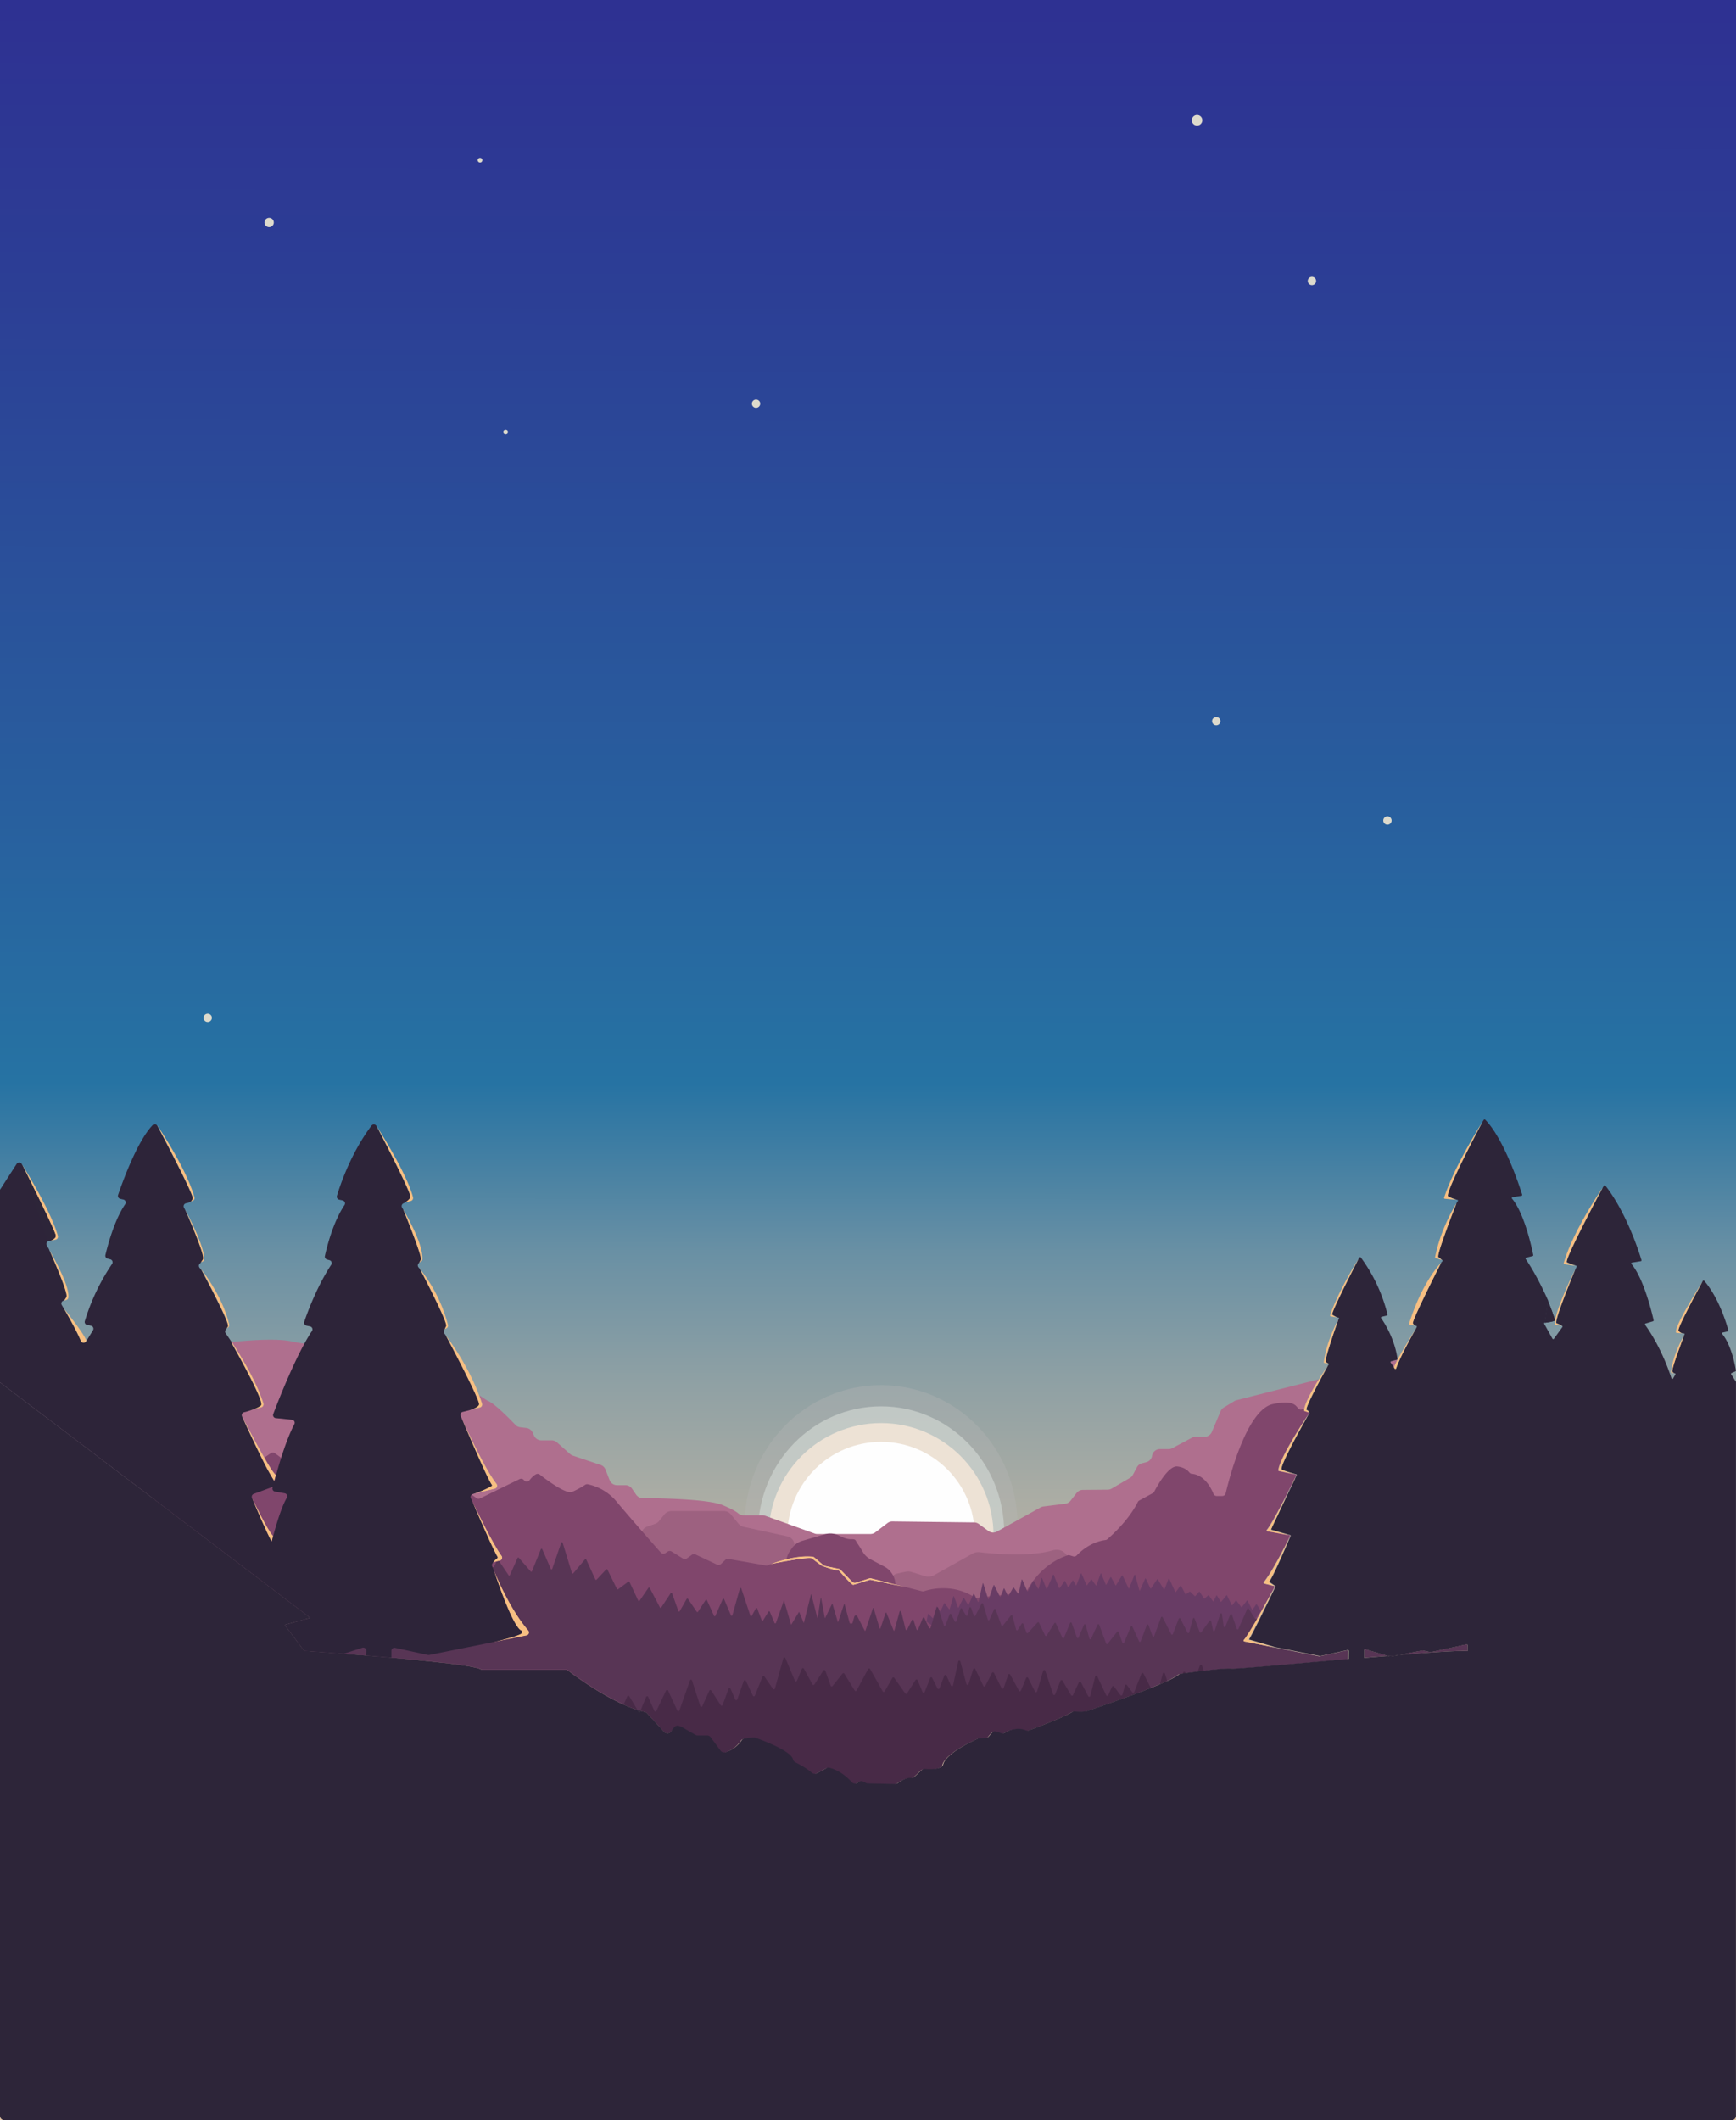 <svg xmlns="http://www.w3.org/2000/svg" xmlns:xlink="http://www.w3.org/1999/xlink" viewBox="0 0 1366 1667.75"><rect x="0" y="0" width="1366" height="1667.75" fill="#808080" stroke="none"/><defs><style>.cls-1{fill:url(#Dégradé_sans_nom_77);}.cls-2{fill:#b7b7b7;opacity:0.34;}.cls-3{fill:#cbd1cd;}.cls-3,.cls-4{opacity:0.78;}.cls-4{fill:#f8e9da;}.cls-5{fill:#fefefe;}.cls-6{fill:#af6f8e;}.cls-7{fill:#9d6180;}.cls-8{fill:#9d6280;}.cls-9{fill:#80466c;}.cls-10{fill:#f7bf82;}.cls-11{fill:#683c65;}.cls-12{fill:#583555;}.cls-13{fill:#482a47;}.cls-14{fill:#dddacc;}.cls-15{fill:none;}.cls-16{fill:#2d2539;}.cls-17{fill:#2d2439;}</style><linearGradient id="Dégradé_sans_nom_77" x1="684.04" y1="8.95" x2="681.96" y2="1662.42" gradientUnits="userSpaceOnUse"><stop offset="0" stop-color="#2e3192"/><stop offset="0.13" stop-color="#2c3e95"/><stop offset="0.38" stop-color="#285f9e"/><stop offset="0.51" stop-color="#2673a3"/><stop offset="0.54" stop-color="#3e7da3"/><stop offset="0.59" stop-color="#6990a4"/><stop offset="0.65" stop-color="#8ea0a4"/><stop offset="0.71" stop-color="#acada4"/><stop offset="0.77" stop-color="#c4b7a5"/><stop offset="0.83" stop-color="#d4bea5"/><stop offset="0.91" stop-color="#dec3a5"/><stop offset="1" stop-color="#e1c4a5"/></linearGradient></defs><g id="Calque_2" data-name="Calque 2"><rect class="cls-1" width="1366" height="1667.75"/><ellipse class="cls-2" cx="693.28" cy="1199.58" rx="107.36" ry="110.02"/><ellipse class="cls-3" cx="693.28" cy="1205.49" rx="96.86" ry="99.26"/><circle class="cls-4" cx="693.28" cy="1207.89" r="88.48"/><circle class="cls-5" cx="693.28" cy="1207.89" r="73.71"/><path class="cls-6" d="M1000.61,1201.37l.07-.13,0-.1C1000.68,1201.22,1000.65,1201.3,1000.61,1201.37Zm2-4.22.17-.35a1.54,1.54,0,0,0,.08-.19C1002.77,1196.8,1002.68,1197,1002.6,1197.15Zm5.34-11.23,0,.08.42-.88Zm2.46-5.15c-.12.27-.25.53-.38.8.15-.29.29-.59.43-.88Zm19.27-69.76-3.05-1a.67.67,0,0,1-.46-.64c0-.29,0-.6.1-.92.84-5.47,6.51-15.45,11.54-23.48l-64.89,16.46a6.12,6.12,0,0,0-1.71.71l-8.25,5a6.22,6.22,0,0,0-2.51,2.9l-6.9,16.35a6.24,6.24,0,0,1-5.74,3.81h-7a6.24,6.24,0,0,0-2.93.73l-15.42,8.21a6.24,6.24,0,0,1-2.93.73h-6.86a6.23,6.23,0,0,0-6.15,5.25,6.22,6.22,0,0,1-4.61,5.06l-3.3.84a6.29,6.29,0,0,0-4,3.11l-3.16,5.94a6.25,6.25,0,0,1-2.35,2.46l-14.37,8.4a6.22,6.22,0,0,1-3.09.86l-19.63.17a6.21,6.21,0,0,0-4.85,2.4l-4.8,6.15a6.26,6.26,0,0,1-4.16,2.35L821.1,1185a6.05,6.05,0,0,0-2.27.73l-34.33,19a6.22,6.22,0,0,1-6.69-.41l-7.65-5.57a6.26,6.26,0,0,0-3.59-1.2l-64.33-.79a6.27,6.27,0,0,0-3.84,1.26l-9.72,7.38a6.24,6.24,0,0,1-3.77,1.26H643.1a6,6,0,0,1-2.11-.37l-38.94-14a6.33,6.33,0,0,0-2.11-.37h-15a6.39,6.39,0,0,1-4.12-1.56c-1.51-1.27-4.86-3.37-12.3-6.46-11.67-4.85-51.25-5.43-62.88-5.49a6.2,6.2,0,0,1-5.09-2.7l-3.27-4.75a6.22,6.22,0,0,0-5.13-2.7h-6.64a6.22,6.22,0,0,1-5.79-3.94l-3.3-8.36a6.21,6.21,0,0,0-3.81-3.62L450.75,1145a6.26,6.26,0,0,1-2.15-1.24l-10.38-9.21a6.23,6.23,0,0,0-4.13-1.57h-8.2a6.23,6.23,0,0,1-5.67-3.65l-1.12-2.45a6.24,6.24,0,0,0-4.93-3.61l-4.86-.58a6.25,6.25,0,0,1-3.75-1.88c-14.79-15.42-19.93-18.22-21.32-18.73a5.94,5.94,0,0,1-1.25-.65q-3-2-6-3.93,1.23,3.26,2.31,6.62a2.37,2.37,0,0,1-1.69,3l-9,2.26c3.43-1,7.55-2.65,8.12-4.63.24-.84-1.21-4.54-3.53-9.65-67.56-42.55-98.48-33.34-134.06-38.23-3.23-.44-6.49-1-9.83-1.73-9.5-2.06-26.44-1.54-47,.5,7.63,11.69,19.61,31.52,24.88,48.33a2.39,2.39,0,0,1-1.67,3l-12.7,3.26.2-.06.42-.12.51-.15.57-.17,1.25-.39.77-.25c.65-.22,1.32-.45,2-.7l.86-.33.16-.06,1-.41.06,0c.41-.17.81-.35,1.19-.53a3.55,3.55,0,0,0,.44-.21c.39-.18.76-.38,1.1-.57l.39-.22a10.32,10.32,0,0,0,1.4-1c2.71-2.32-15.92-36.18-23.34-49.39C111.66,1062.72,0,1087.35,0,1087.35l119.81,90.89,124.43,94.39,33.95,25.75,4.54,3.44h0l5.23.42c6.92.56,13.59,1.12,20,1.67l4,.35,2.09.19,2.75.24,3.21.3,2.17.2,2.73.26,3.56.34,3.27.32,1.83.18,3.58.37,5.13.54.86.09,1,.11,2.44.27c3.12.35,6,.7,8.77,1l1.78.23,2.94.39c1.61.22,3.12.44,4.54.65l2.13.34,1,.16c1,.17,1.92.33,2.78.5.57.1,1.12.21,1.64.32,1.17.23,2.19.47,3.06.7l.42.12.13,0c.24.06.46.13.67.2a9.32,9.32,0,0,1,1.61.63,3.43,3.43,0,0,0,1.63.41h65.29a3.51,3.51,0,0,1,2.12.71c4.41,3.37,23.9,17.92,43.64,26.72a102.34,102.34,0,0,0,10.89,4.19l.64,1.06a.87.87,0,0,0,1.55-.11l.11-.26c1.19.34,2.37.63,3.53.89a3.42,3.42,0,0,1,1.83,1.05l13.36,14.6,6.71-2,6.48-1.91h0c34.38-10.1,74-21.8,117-34.5l5.51-1.62,8.09-2.4,15.42-4.56,3.65-1.08,69-20.42,44.73-13.26,3.15-.93h0l3.33-1c32.82-9.73,66.15-19.62,99.36-29.49l1.12-.33,7.41-2.2,4.62-1.37h0l3-.9,89.22-26.51.71-1.38.62-1.24c.66-1.31,1.25-2.49,1.75-3.51l.24-.49c.08-.15.15-.31.22-.45s.15-.29.21-.43l.47-1,.07-.16.06-.13c.1-.19.18-.36.25-.51a.65.65,0,0,0-.48-.92l-.82-.15h0l-16.48-3a.66.66,0,0,1-.39-1.06l.24-.3h0a.76.76,0,0,1,.08-.11q.33-.43.72-1l.27-.4.29-.43.3-.46.64-1,1.09-1.77.64-1.1c.13-.21.25-.42.37-.63.29-.49.58-1,.88-1.52l1.05-1.86.4-.72.14-.24.26-.49.15-.26c.14-.27.29-.53.44-.8,0-.11.12-.22.18-.33l.63-1.16.42-.78.66-1.23.09-.16c.24-.47.5-.94.74-1.41.15-.26.29-.53.42-.79s.28-.53.42-.79l.64-1.22c.07-.12.13-.25.19-.37l.54-1,.29-.57c.08-.15.16-.31.25-.46l.16-.33.25-.47c0-.11.11-.21.16-.32l.26-.48.15-.3.26-.5c.05-.1.1-.19.14-.29l.4-.77c.06-.13.13-.26.2-.38l.19-.39.27-.52c.17-.33.34-.66.5-1l.38-.74,1.8-3.55.61-1.22.05-.1.32-.64c.18-.34.35-.68.5-1a1.09,1.09,0,0,0,.08-.15l.24-.49.06-.11,0-.06c.13-.27.27-.53.4-.79a2.1,2.1,0,0,1,.13-.26s0,0,0-.05l.26-.52c.16-.34.32-.66.48-1s.24-.5.37-.73l0-.11a0,0,0,0,0,0,0h0c0-.07.07-.14.1-.2l.09-.19h0a.6.6,0,0,0,.06-.11l.05-.1.08-.17c.09-.16.13-.25.13-.25l.5-1a.66.66,0,0,0-.47-.93l-.47-.1-.09,0-12.47-2.56a.66.66,0,0,1-.52-.73c1.1-9.33,18.45-36,23.25-43.24l0,0,.72-1.08A.66.66,0,0,0,1029.67,1111ZM618.84,1226.6l1.32-.32h0c6.14-1.41,13.07-2.39,19.25-1.72a2.77,2.77,0,0,1,1.49.66l7,6a2.85,2.85,0,0,0,1.23.61l11,2.31a2.82,2.82,0,0,1,1.43.79l9,9.36a2.78,2.78,0,0,0,2.83.73l10.67-3.35a2.87,2.87,0,0,1,1.51,0l13.53,3.44,5.41,1.37,6.84,1.74-6.85-1.4-5.5-1.13-14.46-3s-12.13,3.76-13.25,4-9.2-8.93-11-10.9a1,1,0,0,0-.74-.34c-3.08,0-13.1-3.79-13.1-3.79l-7.78-5.8c-2.4-.7-11.67.7-19.67,2.13l-.41.07c-6.59,1.19-12.2,2.37-12.2,2.37A115.82,115.82,0,0,1,618.84,1226.6Zm-230,2.13a2.29,2.29,0,0,0-1.18.72,11.93,11.93,0,0,1,3.4-3.71,1.08,1.08,0,0,0,.23-1.47c-.3-.45-.67-1.09-1.09-1.88l-.51-1,0-.05-.2-.4c-.07-.14-.15-.28-.22-.43l-.48-1-.6-1.23c-.13-.27-.27-.54-.4-.82l-.53-1.11c-.18-.38-.37-.77-.55-1.17-.5-1.06-1-2.17-1.55-3.32l-.8-1.75c-.27-.59-.55-1.19-.82-1.8l0-.1-.78-1.74-.24-.53c-.13-.31-.27-.61-.41-.92l-2.26-5.11c-.28-.62-.55-1.24-.82-1.85l-1.82-4.16-.52-1.2-.36-.84-.36-.83c-.12-.27-.24-.54-.35-.81-.24-.53-.46-1-.68-1.56l-.63-1.47-.52-1.2-.24-.56c-.4-.93-.75-1.76-1.06-2.47-.11-.28-.22-.53-.32-.77-.39-.9-.67-1.55-.8-1.87l.49,1c.08.18.17.36.26.54l.84,1.72.3.61c.21.41.41.83.62,1.26l.65,1.33c.11.21.21.42.31.63l.65,1.3,1.09,2.2.75,1.51c1.28,2.54,2.64,5.22,4,7.91.28.54.55,1.08.83,1.61.48.93,1,1.85,1.45,2.77l.65,1.24c1.27,2.38,2.52,4.7,3.73,6.88l.8,1.42.79,1.38.77,1.32c.5.86,1,1.68,1.46,2.45l.7,1.12c.23.36.45.71.67,1l.48.72q.56.83,1.05,1.5a2.37,2.37,0,0,1-1.32,3.71l-1,.24-1.85.48Zm1.78-61.5a2.36,2.36,0,0,1-1.33,3.74L372,1175.16a72.09,72.09,0,0,0,14.73-6.32.61.61,0,0,0,.18-.9c-3.81-5.12-22.08-48.43-23.78-52.48C368.1,1126.46,381.82,1155.92,390.63,1167.23ZM213.77,1212.7c-3.93-6.81-12.6-27.4-15.5-34.37.7,1.46,11.87,24.87,16.64,30C214.52,1209.85,214.13,1211.3,213.77,1212.7Zm2-47.78a176.55,176.55,0,0,1-9.47-17.2c-6.39-12.72-13.24-27.78-15.94-33.8.85,1.65,10,19.57,17.6,32.68,3.95,6.86,7.44,12.4,9.06,13.62C216.53,1161.92,216.11,1163.49,215.74,1164.92ZM414.32,1286.4,386.47,1292l.53-.12.48-.11.51-.11c5.3-1.25,17.18-4.17,21.71-6.47,1.22-.83,1.61-1.65.72-2.43-7.1-2.29-21-44.94-21.88-47.58,4.35,10.43,14.43,32.74,27.12,47.36A2.38,2.38,0,0,1,414.32,1286.4Zm685.51-217.13-.45.11a.55.55,0,0,1-.38.3l-4.49,1.2a.66.66,0,0,0-.37,1l2.81,4C1096.72,1075.4,1097.94,1072.79,1099.83,1069.27Z"/><path class="cls-7" d="M625.07,1215.48v.12a7.07,7.07,0,0,1-.86,3.24l-4,7.44h0l-1.32.32a115.82,115.82,0,0,0-12.37,3.82s5.61-1.18,12.2-2.37l.41-.07-.44.64-10.74,15.51a7,7,0,0,1-6.38,3l-55.43-4.58a7,7,0,0,1-2.24-.57l-35.05-15.35a7,7,0,0,1-4.23-6.46v-12.72a7,7,0,0,1,4.82-6.69l5.88-2a7,7,0,0,0,3.26-2.27l4.23-5.25a7.06,7.06,0,0,1,5.49-2.63h41.3a7.06,7.06,0,0,1,5.45,2.58l6.08,7.4a7.11,7.11,0,0,0,3.95,2.41l34.49,7.53a7.05,7.05,0,0,1,5.55,6.9Z"/><path class="cls-8" d="M840.33,1231.28l-7.08,22a9.36,9.36,0,0,1-7.2,6.33l-42.14,7.79-2.65.49-5.5,1-8.07,1.49-1.53.28-13,2.4-2.82.52-5,.92-3.45.64-.34.06a9.31,9.31,0,0,1-4.35-.4l-3.15-1.06-29.31-9.91a9.33,9.33,0,0,1-5.77-5.62,9.18,9.18,0,0,1-.57-3.81l.51-8.14q0-.32.06-.63l5.5,1.13,6.85,1.4-6.84-1.74-5.41-1.37a9.33,9.33,0,0,1,7.2-7.35l6.31-1.36a9.26,9.26,0,0,1,4.73.21l10.45,3.23a9.34,9.34,0,0,0,7.33-.77l30.2-16.91A9.31,9.31,0,0,1,771,1221c9.36,1.12,38.75,4,57.52-1.53a9.23,9.23,0,0,1,3.18-.38l.61,0a9.18,9.18,0,0,1,7.17,4.56A9.36,9.36,0,0,1,840.33,1231.28Z"/><path class="cls-9" d="M704.54,1246.41l-5.41-1.37-13.53-3.44a2.87,2.87,0,0,0-1.51,0L673.42,1245a2.78,2.78,0,0,1-2.83-.73l-9-9.36a2.82,2.82,0,0,0-1.43-.79l-11-2.31a2.85,2.85,0,0,1-1.23-.61l-7-6a2.77,2.77,0,0,0-1.49-.66c-6.18-.67-13.11.31-19.25,1.72h0l-1.32.32a15.36,15.36,0,0,1,2.47-6.14l1.62-2.36a15.52,15.52,0,0,1,2.14-2.5,15.24,15.24,0,0,1,6.21-3.55l17.72-5.17a7,7,0,0,1,.79-.2,15.23,15.23,0,0,1,7,0,14.51,14.51,0,0,1,2.91,1l3.78,1.74a15,15,0,0,0,6.88,1.32c1.24,0,2.48.17,2.93,1.06.67,1.35,3.64,5.55,5.47,8.77a15.21,15.21,0,0,0,6.18,6l11,5.81a15.3,15.3,0,0,1,5.57,5l.36.52a14.65,14.65,0,0,1,.85,1.41A15.14,15.14,0,0,1,704.54,1246.41Z"/><path class="cls-5" d="M704.53,1246.75a15.29,15.29,0,0,1-5.5,11.45,15.08,15.08,0,0,1-2.41,1.65,15.28,15.28,0,0,1-7.4,1.91,14.46,14.46,0,0,1-1.85-.11l-40.91-5-.51-.07a15.19,15.19,0,0,1-7.63-3.52L624,1240.73a15.3,15.3,0,0,1-5.32-12.11,5.44,5.44,0,0,1,0-.57l.41-.07c8-1.43,17.27-2.83,19.67-2.13l7.78,5.8s10,3.82,13.1,3.79a1,1,0,0,1,.74.34c1.75,2,10,11.14,11,10.9s13.25-4,13.25-4l14.46,3Z"/><path class="cls-9" d="M1029.67,1111l-3.05-1a.67.67,0,0,1-.46-.64c0-.29,0-.6.1-.92h-.59a3.38,3.38,0,0,0-.94.17c-5.87,1.93-.88-9-23.28-4.12-20.5,4.48-34.26,58.64-37,70.13a2.77,2.77,0,0,1-2.7,2.13h-4.35a2.76,2.76,0,0,1-2.55-1.69c-5.69-13.66-13.89-15.53-17-15.73a2.74,2.74,0,0,1-2-1.09c-1.2-1.52-4-4.14-9.56-4.69-7-.71-16.14,16.06-18.09,19.82a2.81,2.81,0,0,1-1.13,1.16l-10.61,5.77a2.7,2.7,0,0,0-1.15,1.19c-7.34,14.58-20.95,26.65-24,29.28a2.76,2.76,0,0,1-1.44.63c-11.59,1.52-19.76,9.08-22.61,12.1a2.76,2.76,0,0,1-2.8.75l-2.74-.82a2.71,2.71,0,0,0-1.69,0l-.49.17c-19.29,6.71-28.84,22.62-31.42,27.58l-.09.17a2.78,2.78,0,0,1-2.18,1.5l-4.25.45h0l-.7.08-6.55.69h0l-1.82.19-4.71.51h0l-1.55.16-7.4.79-1.95.2-6.06.65-2.3.24a2.8,2.8,0,0,1-.71,0,3,3,0,0,1-1.09-.41l-1.41-.87c-17.12-10.11-34.42-5.15-38.16-3.87a2.8,2.8,0,0,1-1.57.06l-14.12-3.59h0l-6.85-1.4-5.5-1.13-14.46-3s-12.13,3.76-13.25,4-9.2-8.93-11-10.9a1,1,0,0,0-.74-.34c-3.08,0-13.1-3.79-13.1-3.79l-7.78-5.8c-2.4-.7-11.67.7-19.67,2.13l-.41.07c-6.59,1.19-12.2,2.37-12.2,2.37-1.05.39-1.87.71-2.41.93a2.69,2.69,0,0,1-1.51.16l-29.48-5.16a2.77,2.77,0,0,0-2.39.73l-3.41,3.26a2.78,2.78,0,0,1-3.1.5l-17-8a2.77,2.77,0,0,0-2.79.25l-4,2.87a2.79,2.79,0,0,1-3.07.09l-9-5.58a2.77,2.77,0,0,0-3,.09l-1.75,1.22a2.77,2.77,0,0,1-3.67-.43c-2.7-3.06-8.42-9.55-14.67-16.68-7.42-8.51-15.58-17.92-20.22-23.53a40,40,0,0,0-22.58-13.52,2.77,2.77,0,0,0-2,.39,69.58,69.58,0,0,1-10.32,5.61c-4.93,2.06-21.2-10.31-25.39-13.59a2.72,2.72,0,0,0-2.74-.39c-2,.86-4,3-5.35,4.75a2.8,2.8,0,0,1-2.21,1.09,2.73,2.73,0,0,1-2.2-1.11,2.79,2.79,0,0,0-3.43-.82l-31.07,15.16a2.77,2.77,0,0,1-2.79-.21l-3.95-2.71-2.57-1.77a2.77,2.77,0,0,0-1.29-.47l-126.2-13a2.77,2.77,0,0,1-1.35-.52L221,1146.56l-4.7-3.43a2.77,2.77,0,0,0-3.19-.05l-5.18,3.52c3.95,6.86,7.44,12.4,9.06,13.62-.46,1.7-.88,3.27-1.25,4.7a176.55,176.55,0,0,1-9.47-17.2l-35.3,24a2.79,2.79,0,0,1-1.22.46l-49.94,6.11,124.43,94.39-20.15,5.57,15.27,20.36c10.67.77,21.11,1.54,31.17,2.31q6.21.47,12.2,1h0l5.23.42c6.92.56,13.59,1.12,20,1.67l4,.35,2.09.19,2.75.24,3.21.3,2.17.2,2.73.26,3.56.34,3.27.32,1.83.18,3.58.37,5.13.54.86.09,1,.11,2.44.27c3.12.35,6,.7,8.77,1l1.78.23,2.94.39c1.61.22,3.12.44,4.54.65l2.13.34,1,.16c1,.17,1.92.33,2.78.5.57.1,1.12.21,1.64.32,1.17.23,2.19.47,3.06.7l.42.12.13,0c.24.06.46.13.67.2a9.32,9.32,0,0,1,1.61.63,3.43,3.43,0,0,0,1.63.41h65.29a3.51,3.51,0,0,1,2.12.71c4.41,3.37,23.9,17.92,43.64,26.72a102.34,102.34,0,0,0,10.89,4.19l.64,1.06a.87.87,0,0,0,1.55-.11l.11-.26c1.19.34,2.37.63,3.53.89a3.42,3.42,0,0,1,1.83,1.05l13.36,14.6,0,0A3.48,3.48,0,0,0,528,1362l1.29-1.74,6.48-1.91h0l11.45,6.59a3.54,3.54,0,0,0,1.74.46h6.61a3.49,3.49,0,0,1,2.8,1.41l7.83,10.55a3.48,3.48,0,0,0,3.88,1.23,24.22,24.22,0,0,0,12.66-9.3,3.45,3.45,0,0,1,2.19-1.44c2.67-.54,8.1-1.45,9.58-.27,0,0,27,9.3,28.68,16.66a3.4,3.4,0,0,0,1.77,2.23c3.15,1.62,9.68,5.16,12.9,8.17a3.47,3.47,0,0,0,4,.5l7.53-4a3.46,3.46,0,0,1,2.44-.32c2.93.71,10.2,3.19,17.51,11.27a3.43,3.43,0,0,0,4.81.34l0,0a3.57,3.57,0,0,1,3.48-1,12.06,12.06,0,0,1,2.75,1.27,3.38,3.38,0,0,0,1.7.48l21.26.43h0l3.27-1.45a17.19,17.19,0,0,1,7.39-3.27h0l7-3.1h0l3.41-3.19a3.51,3.51,0,0,1,2.67-.93c.76.07,1.75.14,2.87.16l12.08-5.36c1.59-3.07,7.17-9.72,26.7-18.61a3.64,3.64,0,0,1,1.3-.31l4.8-.22a3.5,3.5,0,0,0,2.58-1.33c1.21-1.55,3.3-4,4.47-3.89a25.65,25.65,0,0,1,4.93,1.46,3.44,3.44,0,0,0,3-.3,20,20,0,0,1,11.31-3.08c22.05-9.81,44.63-19.88,67.48-30.08l6-2.67h0l1.79-.8,21.41-9.56,1.69-.75,26.88-12c19.09-8.53,38.21-17.08,57.2-25.59l3.28-1.47c.75-1.27,1.51-2.58,2.27-3.91.67-1.16,1.34-2.34,2-3.52l0,0c1.34-2.35,2.66-4.71,3.91-7,.94-1.7,1.85-3.33,2.69-4.86.14-.25.28-.5.41-.75l1.9-3.46.34-.62c.13-.26.27-.51.4-.75s.35-.65.52-.95l.34-.64.38-.68c.08-.17.17-.34.26-.49l.06-.12,0-.1.46-.86a.66.66,0,0,0-.42-1l-7.69-1.92a.65.65,0,0,1-.35-1c5.24-6.71,11.59-18.38,15.89-26.77l.71-1.38.62-1.24c.66-1.31,1.25-2.49,1.75-3.51l.24-.49c.08-.15.15-.31.22-.45s.15-.29.21-.43l.47-1,.07-.16.06-.13c.1-.19.18-.36.25-.51a.65.65,0,0,0-.48-.92l-.82-.15h0l-16.48-3a.66.66,0,0,1-.39-1.06l.24-.3h0a.76.76,0,0,1,.08-.11q.33-.43.72-1l.27-.4.29-.43.3-.46.64-1,1.09-1.77.64-1.1c.13-.21.25-.42.37-.63.29-.49.58-1,.88-1.52l1.05-1.86.4-.72c.13-.24.27-.48.4-.73l.15-.26c.14-.27.29-.53.44-.8,0-.11.12-.22.18-.33l.63-1.16.42-.78.66-1.23.09-.16c.24-.47.5-.94.74-1.41.15-.26.29-.53.42-.79s.28-.53.42-.79l.64-1.22c.07-.12.13-.25.19-.37l.54-1,.29-.57.41-.79.25-.47c0-.11.11-.21.16-.32l.41-.78.26-.5c.05-.1.1-.19.14-.29l.4-.77c.06-.13.13-.26.2-.38l.19-.39.27-.52c.17-.33.34-.66.5-1l.38-.74,1.8-3.55.61-1.22.05-.1.32-.64c.18-.34.35-.68.5-1a1.09,1.09,0,0,0,.08-.15l.24-.49.06-.11,0-.06c.13-.27.27-.53.4-.79a2.1,2.1,0,0,1,.13-.26v0l0,0,.26-.52c.16-.34.32-.66.48-1s.24-.5.37-.73l0-.11a0,0,0,0,0,0,0h0c0-.07.07-.14.1-.2l.09-.19h0a.6.6,0,0,0,.06-.11l.05-.1.08-.17c.09-.16.13-.25.13-.25l.5-1a.66.66,0,0,0-.47-.93l-.47-.1-.09,0-12.47-2.56a.66.66,0,0,1-.52-.73c1.1-9.33,18.45-36,23.25-43.24l0,0,.72-1.08A.66.66,0,0,0,1029.67,1111ZM213.77,1212.7c-3.93-6.81-12.6-27.4-15.5-34.37.7,1.46,11.87,24.87,16.64,30C214.52,1209.85,214.13,1211.3,213.77,1212.7Zm158-31.29c.08.18.17.36.26.54l.84,1.72.3.61c.21.41.41.83.62,1.26l.65,1.33c.11.21.21.42.31.63l.65,1.3,1.09,2.2.75,1.51c1.28,2.54,2.64,5.22,4,7.91.28.54.55,1.08.83,1.61.48.93,1,1.85,1.45,2.77l.65,1.24c1.27,2.38,2.52,4.7,3.73,6.88l.8,1.42.79,1.38.77,1.32c.5.86,1,1.68,1.46,2.45l.7,1.12c.23.36.45.71.67,1l.48.72q.56.83,1.05,1.5a2.37,2.37,0,0,1-1.32,3.71l-1,.24-1.85.48-1.7.43a2.29,2.29,0,0,0-1.18.72,11.93,11.93,0,0,1,3.4-3.71,1.08,1.08,0,0,0,.23-1.47c-.3-.45-.67-1.09-1.09-1.88l-.51-1,0-.05-.2-.4c-.07-.14-.15-.28-.22-.43l-.48-1-.6-1.23c-.13-.27-.27-.54-.4-.82l-.53-1.11c-.18-.38-.37-.77-.55-1.17-.5-1.06-1-2.17-1.55-3.32l-.8-1.75c-.27-.59-.55-1.19-.82-1.8l0-.1-.78-1.74-.24-.53c-.13-.31-.27-.61-.41-.92l-2.26-5.11c-.28-.62-.55-1.24-.82-1.85l-1.82-4.16-.52-1.2-.36-.84-.36-.83c-.12-.27-.24-.54-.35-.81-.24-.53-.46-1-.68-1.56l-.63-1.47-.52-1.2-.24-.56c-.4-.93-.75-1.76-1.06-2.47-.11-.28-.22-.53-.32-.77-.39-.9-.67-1.55-.8-1.87Zm42.53,105L386.47,1292l.53-.12.48-.11.51-.11c5.3-1.25,17.18-4.17,21.71-6.47,1.22-.83,1.61-1.65.72-2.43-7.1-2.29-21-44.94-21.88-47.58,4.35,10.43,14.43,32.74,27.12,47.36A2.38,2.38,0,0,1,414.32,1286.4ZM1017,1167.06l-.1.22c.08-.16.15-.32.23-.47l.06-.14C1017.1,1166.8,1017,1166.93,1017,1167.06Zm-.29.61a1.08,1.08,0,0,0-.08.19l.09-.19.18-.39C1016.81,1167.41,1016.75,1167.54,1016.68,1167.67Zm-6.28,13.1c-.12.27-.25.53-.38.8.15-.29.29-.59.43-.88l.36-.78C1010.68,1180.2,1010.54,1180.48,1010.4,1180.77Zm-2.46,5.15-.4.85c.12-.26.25-.51.37-.77l.42-.88Z"/><path class="cls-10" d="M711.38,1248.15l-6.85-1.4-5.5-1.13-14.46-3s-12.13,3.76-13.25,4-9.2-8.93-11-10.9a1,1,0,0,0-.74-.34c-3.08,0-13.1-3.79-13.1-3.79l-7.78-5.8c-2.4-.7-11.67.7-19.67,2.13l-.41.07c-6.59,1.19-12.2,2.37-12.2,2.37a115.82,115.82,0,0,1,12.37-3.82l1.32-.32h0c6.14-1.41,13.07-2.39,19.25-1.72a2.77,2.77,0,0,1,1.49.66l7,6a2.85,2.85,0,0,0,1.23.61l11,2.31a2.82,2.82,0,0,1,1.43.79l9,9.36a2.78,2.78,0,0,0,2.83.73l10.67-3.35a2.87,2.87,0,0,1,1.51,0l13.53,3.44,5.41,1.37Z"/><path class="cls-11" d="M992,1267.07l-3.08-5.06a.25.25,0,0,0-.42,0l-2.9,4a.25.25,0,0,1-.43,0l-3.58-7a.26.26,0,0,0-.43,0l-4,5.16a.26.26,0,0,1-.41,0l-3.94-5.2a.25.25,0,0,0-.41,0l-2.71,3.69a.26.26,0,0,1-.44,0l-3.79-7.72a.25.25,0,0,0-.43,0l-4.07,5a.26.26,0,0,1-.42,0l-3-4.85a.26.26,0,0,0-.45,0l-2.18,4.53a.25.25,0,0,1-.44,0l-3.34-4.76a.26.26,0,0,0-.38,0l-2.93,2.58a.25.25,0,0,1-.38,0l-3.51-5.31a.26.26,0,0,0-.41,0l-3,3.4a.25.25,0,0,1-.36,0l-3.71-3.53a.26.26,0,0,0-.33,0l-3,2.09a.26.26,0,0,1-.37-.09l-3.44-6.69a.25.25,0,0,0-.43,0l-3.66,5a.25.25,0,0,1-.43,0L920,1241.75a.26.26,0,0,0-.47,0l-3.26,8.45a.25.25,0,0,1-.45,0l-4.86-7.92a.25.25,0,0,0-.43,0l-4.87,7.21a.25.25,0,0,1-.44,0l-3.63-7.78a.26.26,0,0,0-.47,0L897,1251a.26.26,0,0,1-.48,0l-3.36-12.22a.25.25,0,0,0-.48,0l-4.16,10.6a.26.26,0,0,1-.47,0l-4.78-10.11a.26.26,0,0,0-.45,0l-4.67,7.72a.25.25,0,0,1-.44,0l-3.42-6.32a.26.26,0,0,0-.45,0l-3.28,5.77a.25.25,0,0,1-.45,0l-3.6-8.61a.26.26,0,0,0-.48,0l-3.27,9.2a.26.26,0,0,1-.45.07l-3.36-4.66a.26.26,0,0,0-.42,0l-3.09,4.47a.26.26,0,0,1-.45,0l-4-9.1a.25.25,0,0,0-.47,0l-3.54,9.11a.26.26,0,0,1-.46,0l-2.09-3.62a.26.26,0,0,0-.44,0l-3.19,5.08a.25.25,0,0,1-.44,0l-2.28-4.73a.26.26,0,0,0-.44,0l-3.83,5.58a.26.26,0,0,1-.45-.05l-4.24-10.47a.25.25,0,0,0-.47,0l-4.77,11.05a.26.26,0,0,1-.47,0L820,1241.4a.25.25,0,0,0-.48,0l-2.22,8.17a.26.26,0,0,1-.47.06l-3.42-6a.25.25,0,0,0-.44,0l-4.19,8a.26.26,0,0,1-.46,0l-3.92-9a.25.25,0,0,0-.48,0l-2.38,10.83a.26.26,0,0,1-.46.1l-3.39-4.75a.26.26,0,0,0-.43,0l-3.72,6.55a.26.26,0,0,1-.45,0l-2.8-5.77a.25.25,0,0,0-.46,0l-2.55,6.35a.25.25,0,0,1-.46,0l-4.52-9a.26.26,0,0,0-.47,0l-3.8,10.87a.25.25,0,0,1-.48,0l-3.84-12.2a.25.25,0,0,0-.49,0l-3.2,14.38a.26.26,0,0,1-.48.06l-3.09-6.28a.26.26,0,0,0-.47,0l-3.82,8.64a.26.26,0,0,1-.46,0l-3.17-5.48a.26.26,0,0,0-.45,0l-3.78,7.55a.25.25,0,0,1-.46,0l-3.19-8.7a.26.26,0,0,0-.49,0l-2.9,9.94a.26.26,0,0,1-.45.08l-3.49-4.68a.25.25,0,0,0-.43,0l-2.71,6.19a.25.25,0,0,1-.44,0l-2.31-3.51a.26.26,0,0,0-.46.07l-2.69,8.77a.26.26,0,0,1-.42.11l-3.31-3.23a.26.26,0,0,0-.43.14l-1,5.79a.26.26,0,0,0,.11.25l60.38,42.25a.27.27,0,0,0,.18.05L968.11,1300a.29.29,0,0,0,.18-.11l23.66-32.5A.26.26,0,0,0,992,1267.07Z"/><path class="cls-12" d="M1154.73,1294.06a.66.66,0,0,0-.79-.64l-28.15,6.13a.66.66,0,0,1-.28,0l-6.06-1.32a.82.82,0,0,0-.27,0l-18.3,3.58c26.38-2.14,47.86-3.58,53.9-3.1Zm-62.81,8.47,1.92.57a.69.69,0,0,0,.32,0l6.72-1.31Q1096.49,1302.15,1091.92,1302.53Zm-17.64-5.27a.66.66,0,0,0-.85.63v6.2c6.27-.54,12.47-1.07,18.49-1.56Zm-14.32.92-21.61,4.74a.82.82,0,0,1-.27,0l-35.12-7h0l-23.9-4.77a.66.66,0,0,1-.35-1.09c1.68-1.91,4.82-6.92,8.3-12.85.75-1.27,1.51-2.58,2.27-3.91l-1.41,0a.52.52,0,0,1-.21,0,.64.64,0,0,1-.37-.28l-4.67-7.57a.67.67,0,0,0-1.18.08l-7,15.75a.67.67,0,0,1-1.25,0L969.32,1270a.66.66,0,0,0-1.24,0l-3.93,9.55a.67.67,0,0,1-1.28-.16l-1.38-9.79a.67.67,0,0,0-1.29-.12l-4.39,13.16a.66.66,0,0,1-1.28-.07l-1.56-7.44a.67.67,0,0,0-1.2-.26l-6.57,9.12a.66.66,0,0,1-1.16-.16l-4.1-10.66a.67.67,0,0,0-1.27.07l-3,10.87a.67.67,0,0,1-1.24.13l-5.66-11.11a.67.67,0,0,0-1.22.06l-4.72,12.25a.67.67,0,0,1-1.22.06l-6.8-13.39a.67.67,0,0,0-1.22.07l-5.44,14.8a.67.67,0,0,1-1.26,0l-3.23-8.76a.67.67,0,0,0-1.25,0l-4.87,12.91a.67.67,0,0,1-1.23,0l-5.3-11.65a.67.67,0,0,0-1.22,0l-5.33,12.8a.67.67,0,0,1-1.25,0l-3-8.54a.67.67,0,0,0-1.16-.19l-7.48,9.46a.67.67,0,0,1-1.15-.18L864.87,1278a.67.67,0,0,0-1.23,0l-5.16,11.14a.67.67,0,0,1-1.25-.11l-3-10.9A.67.67,0,0,0,853,1278l-4.37,10.15a.67.67,0,0,1-1.24,0l-4.12-11.54a.67.67,0,0,0-1.25,0l-4.82,11.73a.66.66,0,0,1-1.22,0l-5.18-11.43a.66.66,0,0,0-1.17-.07l-6.09,9.77a.66.66,0,0,1-1.16-.07l-4.86-10.14a.67.67,0,0,0-1.09-.16l-7.56,8.23a.67.67,0,0,1-1.12-.22l-2.06-5.55-.52-1.41a.67.67,0,0,0-1.19-.13l-1.62,2.53h0l-1.58,2.47a.67.67,0,0,1-1.21-.19l-.36-1.35-2.59-9.63a.67.67,0,0,0-1.17-.24l-6.35,8a.66.66,0,0,1-1.15-.19l-4-11.15-.53-1.45a.67.67,0,0,0-1.24,0l-.88,2-2.73,6.18a.67.67,0,0,1-1.25-.08l-1.52-5.08-2.23-7.42a.67.67,0,0,0-1.23-.11l-4.61,9-.26.51a.67.67,0,0,1-1.22-.08l-.05-.15-2.13-6a.66.66,0,0,0-1.27.06l-1.45,5.77a.67.67,0,0,1-1.22.18l-3.17-5.29a.67.67,0,0,0-1.2.14l-2.53,7.58-.72,2.17a.67.67,0,0,1-1.23.09l-2.82-5.64a.67.67,0,0,0-1.22.07l-1.8,4.75-1.48,3.92a.67.67,0,0,1-1.26,0l-1-3.19-3-9.09h0l-.51-1.55a.66.66,0,0,0-.86-.42.62.62,0,0,0-.4.39l0,0-.16.54-.06.21-2.51,8.43-1.43,4.82-.53,1.78a.66.66,0,0,1-1.24.09l-3.63-7.83a.67.67,0,0,0-1.22,0l-3.74,9.05a.67.67,0,0,1-1.25-.05l-2.37-7.28a.67.67,0,0,0-1.23-.09l-3.74,7.47a.66.66,0,0,1-1.24-.14l-3.44-13.95a.67.67,0,0,0-1.29,0l-4.08,14.81a.32.32,0,0,1-.61,0l-5.64-13.87a.32.32,0,0,0-.61,0l-4.14,12.19a.32.32,0,0,1-.62,0l-4.69-15.7a.32.32,0,0,0-.62,0L681,1282.61a.33.33,0,0,1-.6.05l-5.83-11.26a1.26,1.26,0,0,0-2.33.23l-1.32,4.7a1.26,1.26,0,0,1-2.43,0l-4-14.69a.14.14,0,0,0-.26,0l-4.73,14.19a.14.14,0,0,1-.26,0L655,1261.52a.14.14,0,0,0-.25,0l-5.47,11.19a.14.14,0,0,1-.26,0l-2.94-15.94a.13.13,0,0,0-.13-.11.15.15,0,0,0-.14.12l-2.41,15.93a.14.14,0,0,1-.27,0l-4.71-18.6a.14.14,0,0,0-.27,0l-5.57,22.28a.13.13,0,0,1-.25,0l-3.44-8.34a.14.14,0,0,0-.24,0l-6,9.8a.13.13,0,0,1-.24,0L617,1259.22a.14.14,0,0,0-.26,0l-6.2,17.41a.59.59,0,0,1-1.1,0l-3.72-8.87a.59.59,0,0,0-1-.09l-4.32,7a.59.59,0,0,1-1-.1l-3.6-9.32a.59.59,0,0,0-1.06-.07l-3.23,5.88a.59.59,0,0,1-1.07-.09l-7.14-21.43a.59.59,0,0,0-1.13,0l-5.89,21.06a.59.59,0,0,1-1.11.07l-5.4-12.76a.59.59,0,0,0-1.08,0l-5.78,13.11a.58.58,0,0,1-1.07,0l-5.61-12.34a.59.59,0,0,0-1-.08l-6,9.19a.59.59,0,0,1-1,0l-6.88-10.1a.59.59,0,0,0-1,0l-5.49,9.66a.59.59,0,0,1-1.07-.09l-5-14a.58.58,0,0,0-1-.13l-7.51,11.37a.59.59,0,0,1-1-.06l-8.05-15.39a.6.6,0,0,0-1-.06l-7,10.22a.58.58,0,0,1-1-.09l-6.91-14.76a.6.6,0,0,0-.89-.23l-8.08,6a.59.59,0,0,1-.88-.21l-7.49-15.22a.59.59,0,0,0-1-.15l-7.52,8a.59.59,0,0,1-1-.16l-7.16-15.63a.59.59,0,0,0-1-.14l-9.25,11a.59.59,0,0,1-1-.21l-7.32-23.87a.59.59,0,0,0-1.12,0l-7.1,20.59a.58.58,0,0,1-1.09,0l-6.75-15.52a.59.59,0,0,0-1.09,0l-7,17.33a.59.59,0,0,1-1,.16l-9.32-10.71a.59.59,0,0,0-1,.15l-6.05,13.48a.59.59,0,0,1-1,.09l-7.67-11.39-1.85.48-1.91,4.16a.61.61,0,0,1-.38.32l-.61.17-143.41,39.68-20.15,5.57,15.27,20.36c10.67.77,21.11,1.54,31.17,2.31q6.21.47,12.2,1h0l5.23.42c6.92.56,13.59,1.12,20,1.67l4,.35,2.09.19,2.75.24,3.21.3,2.17.2,2.73.26,3.56.34,3.27.32,1.83.18,3.58.37,5.13.54.86.09,1,.11,2.44.27c3.12.35,6,.7,8.77,1l1.78.23,2.94.39c1.61.22,3.12.44,4.54.65l2.13.34,1,.16c1,.17,1.92.33,2.78.5.57.1,1.12.21,1.64.32,1.17.23,2.19.47,3.06.7l.42.12.13,0c.24.06.46.13.67.2a9.32,9.32,0,0,1,1.61.63,3.43,3.43,0,0,0,1.63.41h65.29a3.51,3.51,0,0,1,2.12.71c4.41,3.37,23.9,17.92,43.64,26.72a102.34,102.34,0,0,0,10.89,4.19l.64,1.06a.87.87,0,0,0,1.55-.11l.11-.26c1.19.34,2.37.63,3.53.89a3.42,3.42,0,0,1,1.83,1.05l13.36,14.6,0,0A3.48,3.48,0,0,0,528,1362l1.29-1.74,6.48-1.91h0l11.45,6.59a3.54,3.54,0,0,0,1.74.46h6.61a3.49,3.49,0,0,1,2.8,1.41l7.83,10.55a3.48,3.48,0,0,0,3.88,1.23,24.22,24.22,0,0,0,12.66-9.3,3.45,3.45,0,0,1,2.19-1.44c2.67-.54,8.1-1.45,9.58-.27,0,0,27,9.3,28.68,16.66a3.4,3.4,0,0,0,1.77,2.23c3.15,1.62,9.68,5.16,12.9,8.17a3.47,3.47,0,0,0,4,.5l7.53-4a3.46,3.46,0,0,1,2.44-.32c2.93.71,10.2,3.19,17.51,11.27a3.43,3.43,0,0,0,4.81.34l0,0a3.57,3.57,0,0,1,3.48-1,12.06,12.06,0,0,1,2.75,1.27,3.38,3.38,0,0,0,1.7.48l21.26.43h.12a3.54,3.54,0,0,0,2.22-.74c.26-.21.58-.45.94-.71a17.19,17.19,0,0,1,7.39-3.27h0a8.61,8.61,0,0,1,2,0,3.39,3.39,0,0,0,2.67-.92l2.29-2.15h0l3.41-3.19a3.51,3.51,0,0,1,2.67-.93c.76.07,1.75.14,2.87.16,3.64.1,8.55-.22,10.67-2.34a3.32,3.32,0,0,0,.84-1.55,6.37,6.37,0,0,1,.57-1.47c1.59-3.07,7.17-9.72,26.7-18.61a3.64,3.64,0,0,1,1.3-.31l4.8-.22a3.5,3.5,0,0,0,2.58-1.33c1.21-1.55,3.3-4,4.47-3.89a25.65,25.65,0,0,1,4.93,1.46,3.44,3.44,0,0,0,3-.3,20,20,0,0,1,11.31-3.08,16.42,16.42,0,0,1,5.31,1.16,3.39,3.39,0,0,0,2.43,0c5.37-2,25.9-9.61,34-14.38a3.46,3.46,0,0,1,2.06-.46c2.23.2,7.27.5,10.09-.51,0,0,28.93-9.64,50.35-18.21,2.54-1,5-2,7.23-3,2-.86,3.94-1.71,5.67-2.51a47.33,47.33,0,0,0,8.45-4.68,3.56,3.56,0,0,1,1.72-.78l2-.28,2.18-.31c2.6-.35,6-.8,9.57-1.25l4.87-.6c8.61-1,17.43-1.87,20.43-1.5,3.28.4,48-3.76,93-7.69l.06-6.36A.65.65,0,0,0,1060,1298.18ZM414.32,1286.4,386.47,1292l.53-.12.48-.11.51-.11c5.3-1.25,17.18-4.17,21.71-6.47,1.22-.83,1.61-1.65.72-2.43-7.1-2.29-21-44.94-21.88-47.58,4.35,10.43,14.43,32.74,27.12,47.36A2.38,2.38,0,0,1,414.32,1286.4Z"/><path class="cls-13" d="M501.59,1345a102.34,102.34,0,0,1-10.89-4.19l.16-.4,2.74-6a.88.88,0,0,1,1.54-.09Z"/><path class="cls-13" d="M905.54,1327.77c-21.42,8.57-50.35,18.21-50.35,18.21-2.82,1-7.86.71-10.09.51a3.46,3.46,0,0,0-2.06.46c-8.12,4.77-28.65,12.41-34,14.38a3.39,3.39,0,0,1-2.43,0,16.42,16.42,0,0,0-5.31-1.16,20,20,0,0,0-11.31,3.08,3.44,3.44,0,0,1-3,.3,25.65,25.65,0,0,0-4.93-1.46c-1.17-.09-3.26,2.34-4.47,3.89a3.5,3.5,0,0,1-2.58,1.33l-4.8.22a3.64,3.64,0,0,0-1.3.31c-19.53,8.89-25.11,15.54-26.7,18.61a6.37,6.37,0,0,0-.57,1.47,3.32,3.32,0,0,1-.84,1.55c-2.12,2.12-7,2.44-10.67,2.34-1.12,0-2.11-.09-2.87-.16a3.51,3.51,0,0,0-2.67.93l-3.41,3.19h0l-2.29,2.15a3.39,3.39,0,0,1-2.67.92,8.61,8.61,0,0,0-2,0h0a17.19,17.19,0,0,0-7.39,3.27c-.36.26-.68.5-.94.71a3.54,3.54,0,0,1-2.22.74h-.12l-21.26-.43a3.38,3.38,0,0,1-1.7-.48,12.06,12.06,0,0,0-2.75-1.27,3.57,3.57,0,0,0-3.48,1l0,0a3.43,3.43,0,0,1-4.81-.34c-7.31-8.08-14.58-10.56-17.51-11.27a3.46,3.46,0,0,0-2.44.32l-7.53,4a3.47,3.47,0,0,1-4-.5c-3.22-3-9.75-6.55-12.9-8.17a3.4,3.4,0,0,1-1.77-2.23c-1.66-7.36-28.68-16.66-28.68-16.66-1.48-1.18-6.91-.27-9.58.27a3.45,3.45,0,0,0-2.19,1.44,24.22,24.22,0,0,1-12.66,9.3,3.48,3.48,0,0,1-3.88-1.23l-7.83-10.55a3.49,3.49,0,0,0-2.8-1.41H549a3.54,3.54,0,0,1-1.74-.46l-11.45-6.59h0l-6.48,1.91L528,1362a3.48,3.48,0,0,1-5.37.28l0,0-13.36-14.6a3.42,3.42,0,0,0-1.83-1.05c-1.16-.26-2.34-.55-3.53-.89l4.52-10.92a.87.87,0,0,1,1.6,0l4.87,11a.87.87,0,0,0,1.58,0l7.62-16a.87.87,0,0,1,1.58,0l7.29,15.76a.87.87,0,0,0,1.61-.07l8.32-23.64a.86.86,0,0,1,1.64,0L551,1342a.87.87,0,0,0,1.62.1l5.53-12.2a.87.87,0,0,1,1.52-.11l7.42,11.55a.87.87,0,0,0,1.55-.17l4.59-12.76a.87.87,0,0,1,1.61-.05l3.66,8.47a.87.87,0,0,0,1.62,0l5.15-14.64a.87.87,0,0,1,1.61-.08l5.5,11.72a.87.87,0,0,0,1.59,0l6-14.87a.87.87,0,0,1,1.52-.17l6.73,9.7a.87.87,0,0,0,1.55-.27l6.61-23.76a.87.87,0,0,1,1.64-.11l7.46,17.8a.86.86,0,0,0,1.6,0l3.91-9.44a.87.87,0,0,1,1.57-.08L639.3,1325a.88.88,0,0,0,1.5.06l7.08-11a.87.87,0,0,1,1.55.18l3.39,9.59.77,2.17a.87.87,0,0,0,1.5.25l3.24-4,4.64-5.78a.86.86,0,0,1,1.41.08l2,3.3,6.15,9.94a.86.86,0,0,0,1.5,0l7.77-14.45,1.33-2.48a.87.87,0,0,1,1.52,0l.8,1.42,9.15,16.19a.86.86,0,0,0,1.5,0l6.08-10.56a.87.87,0,0,1,1.46-.07l8.63,12.21a.87.87,0,0,0,1.44,0l6.73-10.58a.87.87,0,0,1,1.53.12l4,9.46a.87.87,0,0,0,1.61,0l4.33-11.11a.87.87,0,0,1,1.58-.08l4.17,8.26a.87.87,0,0,0,1.59-.08l3.83-10a.87.87,0,0,1,1.6,0l3.6,7.88a.87.87,0,0,0,1.64-.18l4.09-18.75a.86.86,0,0,1,1.68,0l4.76,17.77a.87.87,0,0,0,1.67,0L765.8,1313a.87.87,0,0,1,1.62-.12l6.33,13.29a.87.87,0,0,0,1.56,0l5.27-10.24a.87.87,0,0,1,1.55,0l6,12a.87.87,0,0,0,1.6-.11l3.37-9.85.19-.55a.87.87,0,0,1,1.58-.14l.26.48,6.64,12.16a.86.86,0,0,0,1.56-.09l4.12-9.9a.86.86,0,0,1,1.57,0l5.42,10.73a.87.87,0,0,0,1.61-.15l4.53-15.33.26-.89a.87.87,0,0,1,1.66,0l.23.7,5.91,17.75a.87.87,0,0,0,1.64,0l4.15-10.62a.87.87,0,0,1,1.55-.13l6.82,11.44a.87.87,0,0,0,1.53-.08l4.64-10.09a.87.87,0,0,1,1.56,0l5.77,11a.87.87,0,0,0,1.61-.19l3.87-15.24a.86.86,0,0,1,1.62-.16l5.4,11.44,1.61,3.41a.86.86,0,0,0,1.57,0l2.79-6.07h0l.3-.66a.86.86,0,0,1,1.48-.16v0l5.06,6.76a.87.87,0,0,0,1.53-.28l2.07-7.3a.87.87,0,0,1,1.53-.28l4.22,5.65a.86.86,0,0,0,1.5-.2l5.5-13.91.21-.53a.86.86,0,0,1,1.48-.22.71.71,0,0,1,.1.14Z"/><path class="cls-13" d="M918.44,1322.28c-1.73.8-3.63,1.65-5.67,2.51l2.19-8.31a.87.87,0,0,1,1.67,0Z"/><path class="cls-13" d="M932.8,1316.23l-2.18.31.42-1a.87.87,0,0,1,1.64.15Z"/><path class="cls-13" d="M947.24,1314.38l-4.87.6,1.79-4.83a.87.87,0,0,1,1.64,0Z"/><path class="cls-10" d="M43.72,975.12l-4.55.92c1.82-.63,4.57-1.92,4.62-3.94.08-3-25.91-54.9-26.72-56.52,5.94,9.51,23.24,38.12,28.47,56.58A2.37,2.37,0,0,1,43.72,975.12Z"/><path class="cls-10" d="M414.32,1286.4,386.47,1292l.53-.12.48-.11.51-.11c5.3-1.25,17.18-4.17,21.71-6.47,1.22-.83,1.61-1.65.72-2.43-7.1-2.29-21-44.94-21.88-47.58,4.35,10.43,14.43,32.74,27.12,47.36A2.38,2.38,0,0,1,414.32,1286.4Z"/><path class="cls-10" d="M393.35,1227.58l-1,.24-1.85.48-1.7.43a2.29,2.29,0,0,0-1.18.72,11.93,11.93,0,0,1,3.4-3.71,1.08,1.08,0,0,0,.23-1.47c-3.82-5.8-19.11-41.76-20.06-44,5,10.25,17.36,35.4,23.43,43.6A2.37,2.37,0,0,1,393.35,1227.58Z"/><path class="cls-10" d="M389.3,1171,372,1175.16a72.09,72.09,0,0,0,14.73-6.32.61.61,0,0,0,.18-.9c-3.81-5.12-22.08-48.43-23.78-52.48,5,11,18.72,40.46,27.53,51.77A2.36,2.36,0,0,1,389.3,1171Z"/><path class="cls-10" d="M377.63,1107.1l-9,2.26c3.43-1,7.55-2.65,8.12-4.63.24-.84-1.21-4.54-3.53-9.65-7.08-15.51-22.3-44.06-22.91-45.21,5.65,7.43,18.37,25.53,26.66,47.6q1.23,3.26,2.31,6.62A2.37,2.37,0,0,1,377.63,1107.1Z"/><path class="cls-10" d="M351,1045l-.37.13a2.36,2.36,0,0,0-1.13.84l1.39-3c1.38-3-20-43.71-20.7-45.09a118.64,118.64,0,0,1,22.31,44.32A2.37,2.37,0,0,1,351,1045Z"/><path class="cls-10" d="M332.38,990.61a2.35,2.35,0,0,1-1.73,2.12l-.3.09a2.31,2.31,0,0,0-1,.52,16,16,0,0,0,1.6-2.84c1.17-2.52-13.46-38.39-13.9-39.47C322.13,959.62,332.9,979.44,332.38,990.61Z"/><path class="cls-10" d="M323.24,944.72l-5.51,1.36s3.78-2.07,5.06-4.54-25.9-54.62-26.73-56.21c6,9.45,24.76,39.88,28.91,56.49A2.39,2.39,0,0,1,323.24,944.72Z"/><path class="cls-10" d="M214.91,1208.37c-.39,1.48-.78,2.93-1.14,4.33-3.93-6.81-12.6-27.4-15.5-34.37C199,1179.79,210.14,1203.2,214.91,1208.37Z"/><path class="cls-10" d="M205.59,1107l-13.5,3.48c1.57-.42,10.09-2.79,13.14-5.4,2.71-2.32-15.92-36.18-23.34-49.39l.49-.05c7.63,11.69,19.61,31.52,24.88,48.33A2.39,2.39,0,0,1,205.59,1107Z"/><path class="cls-10" d="M178.69,1044.62a2.27,2.27,0,0,0-.8.42l0,0c-.06.06-.2.11,1.32-2.15,1.72-2.57-20.22-43.28-20.88-44.5,6.07,7.92,17.56,24.72,22,43.36A2.39,2.39,0,0,1,178.69,1044.62Z"/><path class="cls-10" d="M160.61,990.47a2.34,2.34,0,0,1-1.86,2.18l-.53.12a2.3,2.3,0,0,0-.74.3l2-3c2-2.93-13.41-37.68-13.86-38.7C150.57,960.74,160.86,981.4,160.61,990.47Z"/><path class="cls-10" d="M151.27,944.73l-3.15.75a4.59,4.59,0,0,0,3.31-3.41c.52-3.38-27.06-55.56-27.91-57.17,5.58,8.33,23.57,36.18,29.49,56.87A2.38,2.38,0,0,1,151.27,944.73Z"/><path class="cls-10" d="M53.82,1020.59a2.34,2.34,0,0,1-1.8,2l-1.82.45c.22-.12.79-.64,2-2.8,1.73-3-12.69-35.31-13.54-37.22C44.41,992.94,54.73,1012.3,53.82,1020.59Z"/><circle class="cls-14" cx="211.78" cy="175.02" r="3.67"/><circle class="cls-14" cx="397.86" cy="339.85" r="1.83"/><circle class="cls-14" cx="594.91" cy="317.66" r="3.29"/><circle class="cls-14" cx="163.44" cy="800.7" r="3.29"/><circle class="cls-14" cx="957.02" cy="567.3" r="3.29"/><circle class="cls-14" cx="1091.72" cy="645.43" r="3.29"/><circle class="cls-14" cx="1032.31" cy="221.02" r="3.29"/><circle class="cls-14" cx="941.92" cy="94.61" r="4.15"/><circle class="cls-14" cx="377.73" cy="126.05" r="1.83"/><path class="cls-15" d="M50.07,1023.05h0l.11,0"/><path class="cls-15" d="M38.67,982.91l0,.09"/><path class="cls-10" d="M67.77,1055.17a2.37,2.37,0,0,1-4.22-.36c-2.86-7-9.5-18.81-13.46-25.66l0,0C51.33,1030.67,69.05,1052.65,67.77,1055.17Z"/><path class="cls-15" d="M146.12,946a8.67,8.67,0,0,0,2-.47h0"/><path class="cls-15" d="M123.52,884.9l0,0"/><path class="cls-15" d="M145.65,951.4v0"/><path class="cls-15" d="M158.31,998.41l0,0"/><path class="cls-15" d="M191.84,1110.53l.25-.07"/><path class="cls-15" d="M181.89,1055.67c-1.53-2.73-2.58-4.57-2.86-5.08l-.06-.08,0-.06"/><path class="cls-10" d="M217,1160.22c-.46,1.7-.88,3.27-1.25,4.7a176.55,176.55,0,0,1-9.47-17.2c-6.39-12.72-13.24-27.78-15.94-33.8.85,1.65,10,19.57,17.6,32.68C211.88,1153.46,215.37,1159,217,1160.22Z"/><path class="cls-15" d="M190.27,1113.8l.06.12"/><path class="cls-15" d="M198.24,1178.26l0,.07"/><path class="cls-15" d="M296.06,885.33l0,0"/><path class="cls-15" d="M329.12,993.66l0,0a1.34,1.34,0,0,0,.16-.19l.09-.1"/><path class="cls-15" d="M317.1,951v0"/><path class="cls-15" d="M349.49,1046v0"/><path class="cls-15" d="M330.15,997.78l0,0"/><path class="cls-15" d="M364,1110.55l.13,0c.5-.1,2.35-.5,4.49-1.14l.1,0"/><path class="cls-15" d="M350.33,1049.83l0,0"/><path class="cls-15" d="M363,1115.16l.13.3"/><path class="cls-15" d="M387.67,1229.45v0"/><path class="cls-15" d="M371.24,1180.27l-.05-.11"/><path class="cls-15" d="M385.37,1292.23l.13,0,.74-.16"/><path class="cls-15" d="M388.51,1235.07v0"/><line class="cls-15" x1="711.43" y1="1248.16" x2="711.38" y2="1248.15"/><path class="cls-9" d="M1315.89,1079.15a.09.09,0,0,1-.08,0,.13.13,0,0,1,0-.07.36.36,0,0,1,0-.11,2,2,0,0,1,0-.57q0-.27.09-.66c0-.18.07-.37.12-.58s0-.21.07-.32.12-.48.18-.74v0c.06-.25.13-.52.21-.8l.23-.8C1316,1076.81,1315.64,1078.56,1315.89,1079.15Z"/><path class="cls-9" d="M1317.08,1072.9c-.1.34-.2.66-.3,1,0-.16.09-.32.14-.48S1317,1073.07,1317.08,1072.9Z"/></g><g id="Calque_1" data-name="Calque 1"><path class="cls-16" d="M503.89,1345.72l-.11.26a.87.87,0,0,1-1.55.11l-.64-1.06C502.36,1345.28,503.13,1345.51,503.89,1345.72Z"/><path class="cls-16" d="M535.8,1358.38l-6.48,1.91,1.08-1.46a3.48,3.48,0,0,1,4.53-.95Z"/><path class="cls-16" d="M1218.13,1023.56h0l-.06-.13-2.62,17.13h.08c.8-.11,7.24-1,7.83-1.81S1218.75,1025.07,1218.13,1023.56Z"/><path class="cls-16" d="M1365.9,1086.85l-3.67-5.79a.66.66,0,0,1,.29-1l3-1.34a.66.66,0,0,0,.39-.69c-.49-3.08-3.4-19.86-10.77-28.75a.65.65,0,0,1,.35-1.07l4-.92a.66.66,0,0,0,.49-.81c-1.07-4-7.21-25.38-19-39a.66.66,0,0,0-1.06.08c-.11.18-.25.39-.39.63h0l0,.09-.07.13c0,.08-.1.18-.17.31l-.71,1.3c-.07.13-.15.26-.22.4l-.56,1-.24.44c-.85,1.57-1.91,3.54-3.09,5.75-.22.4-.44.82-.66,1.24-.86,1.61-1.76,3.32-2.68,5.07l-.43.83c-1,2-2,3.93-3,5.87l-.8,1.59c-1.55,3.08-3,6-4.06,8.37-.1.21-.19.42-.28.62a38.3,38.3,0,0,0-1.74,4.38q-.06.22-.09.39a1.19,1.19,0,0,0,0,.73,5,5,0,0,0,3.53,2.13h.12l.55,0a.66.66,0,0,1,.52,1l-.3.51v0s0,0,0,0l-.13.34-.1.27-.13.33c0,.11-.09.23-.13.35a1.12,1.12,0,0,0,0,.13l-.3.77c-.1.28-.21.57-.34.89l-.69,1.86-.18.48a1.07,1.07,0,0,0-.07.19c-.09.22-.17.45-.25.68a.61.61,0,0,0,0,.12l-.3.81c-.51,1.36-1,2.82-1.58,4.33-.1.25-.19.49-.27.74l-.12.33-.39,1.1c-.51,1.43-1,2.88-1.49,4.26l-.22.66c-.44,1.32-.86,2.59-1.22,3.74-.1.34-.2.66-.3,1,0,.1-.06.2-.08.29a2.76,2.76,0,0,0-.08.27c-.66,2.37-1,4.12-.73,4.71a3.33,3.33,0,0,0,1.35,1.17h0l.39.07a.66.66,0,0,1,.46,1l-1.81,3.15a.66.66,0,0,1-1.2-.13c-1.72-5.39-8.49-25-20.77-42.13a.65.65,0,0,1,.33-1l5.93-1.8a.66.66,0,0,0,.46-.77c-1-4.42-7.53-32.52-17.44-44.29a.66.66,0,0,1,.41-1.07l6.93-1.13a.65.65,0,0,0,.52-.83c-1.52-5.13-11.41-36.93-28.38-58.59a.66.66,0,0,0-1.06,0l-.86,1.26h0v0c-.9,1.68-30.86,57.83-28.26,59s7,2.65,7,2.65a.66.66,0,0,1,.49,1l-.69,1.4v0a1.91,1.91,0,0,1-.09.2c-1.38,3.33-17.36,41.86-14.9,42.71a18.08,18.08,0,0,1,4.13,2h0a.66.66,0,0,1,.41,1l-6.71,9.27a.66.66,0,0,1-1.11-.06l-6.49-11.75a.65.65,0,0,1,.53-1l2.62-17.13c-4.49-10-10.78-22.64-17.74-32.86a.65.65,0,0,1,.36-1L1206,988a.65.65,0,0,0,.46-.75c-.87-4.4-6.71-32.48-16.73-44.43a.66.66,0,0,1,.4-1.07l7.09-1.17a.64.64,0,0,0,.52-.84c-1.76-5.68-14-43.55-29.16-59.06a.67.67,0,0,0-1,.11l-.91,1.44,0,0c-.88,1.66-31,58.18-27,58.87a31.08,31.08,0,0,0,6.72,2.66l.23,0a.66.66,0,0,1,.5,1c-.25.38-.57.89-1,1.5,0,0-16.49,42-14.25,42.59l2.8,2.26a.66.66,0,0,1,.27,1.09l-.85.86,0,0c-.69,1.36-23.43,46.05-22.31,47.86.86,1.37,1.42,1.72,1.64,1.8l.12,0,.77.17a.65.65,0,0,1,.43,1l0,.08a.43.43,0,0,0,0,.07c-1.89,3.33-8.52,15.11-12.92,24.64-1.31,2.83-2.42,5.45-3.16,7.61a.66.66,0,0,1-1.16.16l-.44-.64-2.81-4a.66.66,0,0,1,.37-1l4.49-1.2a.55.55,0,0,0,.38-.3.53.53,0,0,0,.1-.4c-.33-2.93-2.4-16.89-12.84-32.08a.65.65,0,0,1,.38-1l4.18-1a.66.66,0,0,0,.49-.78,126.74,126.74,0,0,0-21-44.89.67.67,0,0,0-1.1,0l-.67,1.07,0,0c-.64,1.26-22,42.73-20.66,43.83a19.13,19.13,0,0,0,3.92,2.2h0l.78.14a.66.66,0,0,1,.46,1c-.13.23-.28.5-.45.82v0c-.32.91-11.49,32.44-9.74,33.16l1.88,1.12.07,0a.66.66,0,0,1,.18.92l-.66,1v0l0,0,0,.06-.67,1.22-.27.49a2.25,2.25,0,0,1-.12.21l-.13.23c-1,1.84-2.52,4.64-4.23,7.84-4.73,8.87-10.88,20.83-11.29,23.82-.05.38,0,.61.14.68,2,.92,1.65,1.86,1.65,1.86a.66.66,0,0,1,.35,1l-.72,1.08,0,0c-.67,1.19-23.57,41.55-20.84,43s9.7,3.31,10.58,3.55l.09,0,.47.1a.66.66,0,0,1,.47.93l-.5,1s0,.09-.13.25l-.08.17-.05.1a.6.6,0,0,1-.06.11h0l-.09.19c0,.06-.06.13-.1.2h0a0,0,0,0,1,0,0l0,.11-1.81,3.77-.06.14c-.08.15-.15.31-.23.47l-.18.39-.09.19a.09.09,0,0,0,0,.06c-.11.22-.22.44-.32.66l-.33.69c-1,2.11-2.18,4.53-3.4,7.09l-.09.19c-.07.14-.13.28-.21.42a2.14,2.14,0,0,1-.1.22l-.09.19-.4.84c-.25.52-.51,1-.76,1.58l0,0,0,.06-.36.78c-.14.29-.28.59-.43.88s-.29.62-.44.92c-.26.55-.53,1.1-.79,1.66l-.46,1-.42.88c-.12.26-.25.51-.37.77-.31.66-.63,1.31-.93,2l-1,2.18c-.56,1.18-1.1,2.32-1.62,3.4-.12.25-.23.5-.35.74l-.68,1.43-.07.14a1.54,1.54,0,0,1-.08.19l-.17.35c-.15.32-.3.62-.43.92s-.2.41-.28.6c-.35.73-.67,1.4-.95,2a.61.61,0,0,0-.05.12l-.17.35,0,.1-.07.13a1.47,1.47,0,0,1-.1.22l-.22.49c-.11.22-.2.43-.29.61s-.08.17-.11.25-.09.2-.13.29l-.09.2,14.06,4.07h0l.82.15a.65.65,0,0,1,.48.92c-.07.15-.15.32-.25.51l-.06.13-.07.16-.2.49-.43,1-.06.14-.33.77c-.63,1.49-1.49,3.51-2.49,5.82h0c-4.33,10-11.19,25.38-13,26.83l4.5,3.11a.66.66,0,0,1,.42,1l-.46.86,0,.1-.06.12c-.35.73-1.53,3.18-3.16,6.54-.11.22-.21.45-.33.68s-.24.5-.36.76-.39.79-.59,1.2l-2.46,5-.83,1.7c-1.74,3.54-3.57,7.27-5.29,10.72-.23.45-.45.9-.68,1.34,0,.1-.09.19-.14.29-.26.53-.53,1.06-.79,1.57-.88,1.74-1.7,3.37-2.45,4.8l-.64,1.24c-1.13,2.15-2,3.73-2.46,4.41l20.68,6.05h0l35.12,7a.82.82,0,0,0,.27,0l21.61-4.74a.65.65,0,0,1,.8.65l-.06,6.36c-45.07,3.93-89.75,8.09-93,7.69-3-.37-11.82.48-20.43,1.5l-4.87.6c-3.61.45-7,.9-9.57,1.25l-2.18.31-2,.28a3.56,3.56,0,0,0-1.72.78,47.33,47.33,0,0,1-8.45,4.68c-1.73.8-3.63,1.65-5.67,2.51-2.26,1-4.69,2-7.23,3-21.42,8.57-50.35,18.21-50.35,18.21-2.82,1-7.86.71-10.09.51a3.46,3.46,0,0,0-2.06.46c-8.12,4.77-28.65,12.41-34,14.38a3.39,3.39,0,0,1-2.43,0,16.42,16.42,0,0,0-5.31-1.16,20,20,0,0,0-11.31,3.08,3.44,3.44,0,0,1-3,.3,25.65,25.65,0,0,0-4.93-1.46c-1.17-.09-3.26,2.34-4.47,3.89a3.5,3.5,0,0,1-2.58,1.33l-4.8.22a3.64,3.64,0,0,0-1.3.31c-19.53,8.89-25.11,15.54-26.7,18.61a6.37,6.37,0,0,0-.57,1.47,3.32,3.32,0,0,1-.84,1.55c-2.12,2.12-7,2.44-10.67,2.34-1.12,0-2.11-.09-2.87-.16a3.51,3.51,0,0,0-2.67.93l-3.41,3.19h0l-2.29,2.15a3.39,3.39,0,0,1-2.67.92,8.61,8.61,0,0,0-2,0h0a17.19,17.19,0,0,0-7.39,3.27c-.36.26-.68.5-.94.71a3.54,3.54,0,0,1-2.22.74h-.12l-21.26-.43a3.38,3.38,0,0,1-1.7-.48,12.06,12.06,0,0,0-2.75-1.27,3.57,3.57,0,0,0-3.48,1l0,0a3.43,3.43,0,0,1-4.81-.34c-7.31-8.08-14.58-10.56-17.51-11.27a3.46,3.46,0,0,0-2.44.32l-7.53,4a3.47,3.47,0,0,1-4-.5c-3.22-3-9.75-6.55-12.9-8.17a3.4,3.4,0,0,1-1.77-2.23c-1.66-7.36-28.68-16.66-28.68-16.66-1.48-1.18-6.91-.27-9.58.27a3.45,3.45,0,0,0-2.19,1.44,24.22,24.22,0,0,1-12.66,9.3,3.48,3.48,0,0,1-3.88-1.23l-7.83-10.55a3.49,3.49,0,0,0-2.8-1.41H549a3.54,3.54,0,0,1-1.74-.46l-11.45-6.59h0l-6.48,1.91L528,1362a3.48,3.48,0,0,1-5.37.28l0,0-13.36-14.6a3.42,3.42,0,0,0-1.83-1.05c-1.16-.26-2.34-.55-3.53-.89l-.11.26a.87.87,0,0,1-1.55.11l-.64-1.06a102.34,102.34,0,0,1-10.89-4.19c-19.74-8.8-39.23-23.35-43.64-26.72a3.51,3.51,0,0,0-2.12-.71H379.65A3.43,3.43,0,0,1,378,1313a9.32,9.32,0,0,0-1.61-.63c-.21-.07-.43-.14-.67-.2l-.13,0-.42-.12c-.87-.23-1.89-.47-3.06-.7-.52-.11-1.07-.22-1.64-.32-.86-.17-1.79-.33-2.78-.5l-1-.16-2.13-.34c-1.42-.21-2.93-.43-4.54-.65l-2.94-.39-1.78-.23c-2.72-.34-5.65-.69-8.77-1l-2.44-.27-1-.11-.86-.09-5.13-.54-3.58-.37-1.83-.18-3.27-.32-3.56-.34-2.73-.26L320,1305l-3.21-.3-2.75-.24-2.09-.19-4-.35c-6.37-.55-13-1.11-20-1.67l-5.23-.42h0q-6-.48-12.2-1c-10.06-.77-20.5-1.54-31.17-2.31l-15.27-20.36,20.15-5.57-124.43-94.39L0,1087.35v576.92a3.48,3.48,0,0,0,3.48,3.48h1359a3.48,3.48,0,0,0,3.48-3.48V1087.2A.71.71,0,0,0,1365.9,1086.85Zm-265,215-6.72,1.31a.69.69,0,0,1-.32,0l-1.92-.57c-6,.49-12.22,1-18.49,1.56v-6.2a.66.66,0,0,1,.85-.63l17.64,5.27q4.56-.39,9-.73l18.3-3.58a.82.82,0,0,1,.27,0l6.06,1.32a.66.66,0,0,0,.28,0l28.15-6.13a.66.66,0,0,1,.79.64l0,4.64C1148.74,1298.22,1127.26,1299.66,1100.88,1301.8Z"/><path class="cls-10" d="M1002.94,1295.92l-23.9-4.77a.66.66,0,0,1-.35-1.09c1.68-1.91,4.82-6.92,8.3-12.85.75-1.27,1.51-2.58,2.27-3.91.67-1.16,1.34-2.34,2-3.52l0,0c1.33-2.35,2.66-4.71,3.91-7,.94-1.7,1.85-3.33,2.69-4.86.14-.26.28-.5.41-.75l1.9-3.46.34-.62c.13-.26.27-.51.4-.75s.35-.65.52-.95l.34-.64.38-.68c.08-.17.17-.34.26-.49-.35.73-1.53,3.18-3.16,6.54l-.33.68c-.12.24-.24.5-.36.76s-.39.79-.59,1.2l-2.46,5-.83,1.7c-1.74,3.54-3.57,7.27-5.29,10.72l-.68,1.34c0,.1-.09.19-.14.29l-.79,1.57c-.88,1.74-1.7,3.37-2.45,4.8l-.64,1.24c-1.13,2.15-2,3.73-2.46,4.41Z"/><path class="cls-16" d="M1100.88,1301.8l-6.72,1.31a.69.69,0,0,1-.32,0l-1.92-.57Q1096.48,1302.14,1100.88,1301.8Z"/><path class="cls-10" d="M1339.55,1008.31l-.07.13c0,.08-.1.18-.17.31l-.71,1.3c-.07.13-.15.26-.22.4l-.56,1-.24.44c-.85,1.57-1.91,3.54-3.09,5.75-.22.4-.44.82-.66,1.24-.86,1.61-1.76,3.32-2.68,5.07l-.43.83c-1,2-2,3.93-3,5.87l-.8,1.59c-1.55,3.08-3,6-4.06,8.37-.1.21-.19.42-.28.62a38.3,38.3,0,0,0-1.74,4.38q-.06.22-.09.39a1.19,1.19,0,0,0,0,.73,5,5,0,0,0,3.53,2.13l-4.94-.38a.56.56,0,0,1-.35-.13C1316.24,1045.61,1335.07,1015.36,1339.55,1008.31Z"/><path class="cls-17" d="M410.42,1282.75c-7.1-2.29-21-44.94-21.88-47.58a.14.14,0,0,0,0-.06.06.06,0,0,0,0,0v0c-.32-.77-.6-1.47-.85-2.09l-.42-1a2.35,2.35,0,0,1,.43-2.43v0a11.93,11.93,0,0,1,3.4-3.71,1.08,1.08,0,0,0,.23-1.47c-.3-.45-.67-1.09-1.09-1.88l-.51-1,0-.05-.2-.4c-.07-.14-.15-.28-.22-.43l-.48-1-.6-1.23c-.13-.27-.27-.54-.4-.82l-.53-1.11c-.18-.38-.37-.77-.55-1.17-.5-1.06-1-2.17-1.55-3.32l-.8-1.75c-.27-.59-.55-1.19-.82-1.8l0-.1-.78-1.74-.24-.53c-.13-.31-.27-.61-.41-.92l-2.26-5.11c-.28-.62-.55-1.24-.82-1.85l-1.82-4.16-.52-1.2-.36-.84-.36-.83c-.12-.27-.24-.54-.35-.81-.24-.53-.46-1-.68-1.56l-.63-1.47-.52-1.2-.24-.56c-.4-.93-.75-1.76-1.06-2.47-.11-.28-.22-.53-.32-.77-.39-.9-.67-1.55-.8-1.87l-.06-.13-.05-.11-.8-1.66a2.34,2.34,0,0,1,.46-2.7,2.31,2.31,0,0,1,1.12-.64,72.09,72.09,0,0,0,14.73-6.32.61.61,0,0,0,.18-.9c-3.81-5.12-22.08-48.43-23.78-52.48l-.13-.3c-.23-.49-.43-.94-.61-1.34a2.37,2.37,0,0,1,1.59-3.27l.13,0,4.49-1.14.1,0c3.43-1,7.55-2.65,8.12-4.63.24-.84-1.21-4.54-3.53-9.65-7.08-15.51-22.3-44.06-22.91-45.21l0,0-.79-1a2.39,2.39,0,0,1-.06-2.83v0c.06-.14.31-.69,1.38-3,1.38-3-20-43.71-20.7-45.09l0,0-.95-1.12a2.37,2.37,0,0,1-.08-3l0,0a.7.7,0,0,1,.16-.19l.09-.1a16,16,0,0,0,1.6-2.84c1.17-2.52-13.46-38.39-13.9-39.47v0l-.83-1.41a2.37,2.37,0,0,1,1.47-3.52s3.78-2.07,5.06-4.54-25.9-54.62-26.73-56.21l0,0a2.37,2.37,0,0,0-3.91-.14c-16.35,21.72-24.8,47.26-27.15,55.13a2.37,2.37,0,0,0,1.75,3l2.76.62a2.38,2.38,0,0,1,1.46,3.62c-9.13,13.54-14,33.48-15.44,40.07a2.37,2.37,0,0,0,1.7,2.79l1.91.52a2.37,2.37,0,0,1,1.37,3.58c-11.41,17.41-18.83,37.82-21.22,44.86a2.38,2.38,0,0,0,1.78,3.08l2.78.57a2.37,2.37,0,0,1,1.48,3.66c-2,2.93-4,6.4-6.11,10.21-10.34,19-21,46.21-24.33,55.05a2.37,2.37,0,0,0,2,3.21l12.74,1.3a2.37,2.37,0,0,1,1.87,3.44c-3.94,7.55-7.54,17.48-10.46,26.71-1.55,4.91-2.9,9.62-4,13.66-.46,1.7-.88,3.27-1.25,4.7a176.55,176.55,0,0,1-9.47-17.2c-6.39-12.72-13.24-27.78-15.94-33.8l-.06-.12a2.38,2.38,0,0,1,1.57-3.27l.25-.07.6-.16h0l.18,0,.2-.06.42-.12.51-.15.57-.17,1.25-.39.77-.25c.65-.22,1.32-.45,2-.7l.86-.33.16-.06,1-.41.06,0c.41-.17.81-.35,1.19-.53a3.55,3.55,0,0,0,.44-.21c.39-.18.76-.38,1.1-.57l.39-.22a10.32,10.32,0,0,0,1.4-1c2.71-2.32-15.92-36.18-23.34-49.39l.49-.05c-1.25-1.91-2.38-3.6-3.35-5l-.06-.08,0,0v0c-.58-.83-1.08-1.58-1.52-2.21a2.35,2.35,0,0,1-.42-1.34,2.38,2.38,0,0,1,.84-1.82s0,0,0,0,0,0,0,0l0-.06.05-.09.07-.13.24-.39.06-.1.06-.1.83-1.25c1.72-2.57-20.22-43.28-20.88-44.5l0,0c-.52-.67-1-1.28-1.42-1.82a2.37,2.37,0,0,1,.61-3.49l2-3a2.61,2.61,0,0,0,.13-1.57c0-.17,0-.35-.07-.55a1.7,1.7,0,0,0,0-.22c-.05-.27-.11-.55-.18-.86,0-.1,0-.2-.07-.31a4.21,4.21,0,0,0-.12-.48c-.06-.23-.12-.48-.19-.72s-.06-.24-.1-.37a2.76,2.76,0,0,0-.08-.27c0-.19-.11-.39-.17-.59s-.12-.41-.19-.62c-.14-.47-.3-1-.46-1.46-.12-.34-.23-.69-.35-1.05s-.21-.58-.31-.88-.29-.83-.44-1.25c-.47-1.31-1-2.68-1.51-4.09-.16-.42-.32-.85-.49-1.28,0-.11-.08-.21-.13-.32-.15-.41-.32-.84-.48-1.26l-.63-1.59-.32-.8-1.13-2.79c-.29-.71-.58-1.42-.87-2.11-.14-.34-.28-.67-.41-1l-.58-1.38-.94-2.24c-.28-.68-.56-1.33-.83-2l-.27-.63c-.18-.41-.34-.8-.5-1.17l-1.26-2.91c-.06-.12-.11-.24-.16-.36s-.1-.22-.14-.33-.14-.31-.2-.44l-.34-.77a.24.24,0,0,0,0-.07v0l-1.06-2a2.37,2.37,0,0,1,1.54-3.43l2-.47h0a4.59,4.59,0,0,0,3.31-3.41c.52-3.38-27.06-55.56-27.91-57.17l0,0a2.36,2.36,0,0,0-3.73-.27C107.76,898,96.06,930.69,92.9,940A2.36,2.36,0,0,0,94.62,943l2.48.58a2.36,2.36,0,0,1,1.43,3.63c-8.67,12.63-14,33.22-15.58,40a2.37,2.37,0,0,0,1.72,2.84l2.14.55a2.38,2.38,0,0,1,1.38,3.62,165.85,165.85,0,0,0-21.44,45,2.37,2.37,0,0,0,1.79,3l3.07.64a2.37,2.37,0,0,1,1.53,3.57l-5.37,8.7a2.37,2.37,0,0,1-4.22-.36c-2.86-7-9.5-18.81-13.46-25.66h0l0,0-1.49-2.56a2.37,2.37,0,0,1,1.49-3.5h0l.11,0c.22-.12.79-.64,2-2.8a3.17,3.17,0,0,0,.06-1.74c0-.17-.06-.36-.1-.56s-.08-.41-.13-.62a4.7,4.7,0,0,0-.12-.51c-.07-.3-.16-.61-.24-.93s-.13-.47-.21-.71-.15-.49-.22-.75-.17-.51-.25-.78c-.33-1.06-.72-2.2-1.15-3.41-.14-.39-.28-.78-.43-1.18s-.34-.95-.53-1.43l-.27-.72c-.31-.84-.64-1.69-1-2.54l-.45-1.13c-.55-1.41-1.13-2.84-1.7-4.24-.11-.25-.21-.51-.31-.76-.73-1.77-1.45-3.49-2.14-5.11-.09-.23-.19-.46-.29-.68l-.65-1.53-.41-1c-.19-.45-.37-.88-.56-1.29l-.24-.56c-.08-.2-.17-.4-.25-.59s-.24-.56-.36-.82l-.19-.42-.18-.43a2.56,2.56,0,0,1-.11-.24l-.32-.73,0-.05-.39-.9c-.17-.36-.29-.63-.36-.8l0-.1,0-.09c-.7-1.22-1.32-2.29-1.85-3.18a2.38,2.38,0,0,1,.76-3.21h0a2.37,2.37,0,0,1,.79-.31l.78-.16c1.82-.63,4.57-1.92,4.62-3.94.08-3-25.91-54.9-26.72-56.52l0,0a2.37,2.37,0,0,0-4,0L0,935.85v151.5l119.81,90.89,124.43,94.39-20.15,5.57,15.27,20.36c10.67.77,21.11,1.54,31.17,2.31l7.66-2.49,6.9-2.24a2.38,2.38,0,0,1,3.11,2.41l-.23,3.7c6.92.56,13.59,1.12,20,1.67v-5.39a2.38,2.38,0,0,1,2.88-2.32l25.91,5.6a2.27,2.27,0,0,0,1,0l47.68-9.59.13,0,.74-.16.23,0,.53-.12.48-.11.51-.11c5.3-1.25,17.18-4.17,21.71-6.47C410.92,1284.35,411.31,1283.53,410.42,1282.75ZM225.66,1178.22c-3.83,6.47-7.77,19.13-10.75,30.15-.39,1.48-.78,2.93-1.14,4.33-3.93-6.81-12.6-27.4-15.5-34.37l0-.07a2.37,2.37,0,0,1,1.36-3.14l15-5.56-.2.81a2.37,2.37,0,0,0,1.9,2.89l7.79,1.4A2.37,2.37,0,0,1,225.66,1178.22Z"/><path class="cls-10" d="M1019,1162.9l-1.81,3.77-.06.14c0,.08-.08.17-.13.25l-.1.22-.18.39h0a1.08,1.08,0,0,0-.08.19.09.09,0,0,0,0,.06c-.11.22-.22.44-.32.66l-.33.69c-1,2.11-2.18,4.53-3.4,7.09l-.09.19c-.07.14-.13.28-.21.42a2.14,2.14,0,0,1-.1.22l-.09.19-.4.84c-.25.52-.51,1-.76,1.58l0,0,0,.06-.36.78c-.14.29-.28.59-.43.88s-.29.62-.44.92c-.26.55-.53,1.1-.79,1.66l-.46,1-.42.88c-.12.26-.25.51-.37.77-.31.66-.63,1.31-.93,2l-1,2.18c-.56,1.18-1.1,2.32-1.62,3.4-.12.25-.23.5-.35.74l-.68,1.43-.07.14a1.54,1.54,0,0,1-.08.19l-.17.35c-.15.32-.3.62-.43.92s-.2.41-.28.6c-.35.73-.67,1.4-.95,2a.61.61,0,0,0-.05.12l-.17.35,0,.1-.07.13a1.47,1.47,0,0,1-.1.22l-.22.49c-.11.22-.2.43-.29.61s-.08.17-.11.25-.09.2-.13.29l-.09.2,14.06,4.07-16.48-3a.66.66,0,0,1-.39-1.06l.24-.3h0l.09-.11q.33-.43.72-1l.27-.4.29-.43.3-.46.64-1,1.09-1.77.64-1.1c.13-.21.25-.42.37-.63.29-.49.58-1,.88-1.52l1.05-1.86.4-.72.14-.24c.13-.25.27-.5.41-.75s.29-.53.44-.8c0-.11.12-.22.18-.33l.63-1.16.42-.78.66-1.23.09-.16c.24-.47.5-.94.74-1.41.15-.26.29-.53.42-.79s.28-.53.42-.79l.64-1.22c.07-.12.13-.25.19-.37l.54-1,.54-1,.41-.8.42-.8.15-.3.26-.5c.05-.1.1-.19.14-.29l.4-.77c.06-.13.13-.26.2-.38l.19-.39.27-.52c.17-.33.34-.66.5-1s.26-.5.38-.74l1.8-3.55.61-1.22.05-.1.32-.64c.18-.34.35-.68.5-1a1.09,1.09,0,0,0,.08-.15l.24-.49.06-.11,0-.06c.13-.27.27-.53.4-.79l.13-.28,0,0,.26-.52c.16-.34.32-.66.48-1S1018.84,1163.13,1019,1162.9Z"/><path class="cls-10" d="M1008.44,1156.09c2.6,1.36,9.7,3.31,10.58,3.55l-12.47-2.56a.66.66,0,0,1-.52-.73c1.1-9.33,18.45-36,23.25-43.24C1028.61,1114.3,1005.71,1154.66,1008.44,1156.09Z"/><path class="cls-10" d="M1048.2,1034.18a19.13,19.13,0,0,0,3.92,2.2l-5-.92a.67.67,0,0,1-.51-.86c5.76-17,18.36-37.91,22.29-44.25C1068.22,991.61,1046.9,1033.08,1048.2,1034.18Z"/><path class="cls-10" d="M1043.19,1071.5l1.88,1.12a.66.66,0,0,0-.2-.06l-2.64-.36a.67.67,0,0,1-.57-.74c1.9-14.76,8.77-28.5,11.27-33.12C1052.61,1039.25,1041.44,1070.78,1043.19,1071.5Z"/><path class="cls-10" d="M1139.62,941.15a31.08,31.08,0,0,0,6.72,2.66l-9.46-.86a.65.65,0,0,1-.57-.85c7-21.83,25.14-51.61,30.29-59.82C1165.72,883.94,1135.62,940.46,1139.62,941.15Z"/><path class="cls-10" d="M1131.87,988.94l2.8,2.26-5-1.59a.66.66,0,0,1-.45-.76c3.94-20.05,13.23-36.52,16.93-42.5C1146.12,946.35,1129.63,988.35,1131.87,988.94Z"/><path class="cls-10" d="M1113.4,1042.84l-4.12-.91a.65.65,0,0,1-.49-.84c9.13-29,21-43.37,25.28-47.91-.69,1.36-23.43,46.05-22.31,47.86C1112.62,1042.41,1113.18,1042.76,1113.4,1042.84Z"/><path class="cls-16" d="M1100.88,1301.8l-6.72,1.31a.69.69,0,0,1-.32,0l-1.92-.57Q1096.48,1302.14,1100.88,1301.8Z"/><path class="cls-10" d="M1261.14,934.1c-.9,1.68-30.86,57.83-28.26,59s7,2.65,7,2.65l-8.91-1.33a.66.66,0,0,1-.54-.83c6.44-22.57,25.46-51.69,30.73-59.52Z"/><path class="cls-10" d="M1224.67,1041a18.08,18.08,0,0,1,4.13,2l-4.91-1a.67.67,0,0,1-.53-.65c0-.41,0-.85.09-1.31h0l.49-2.85c2.46-11.5,12.19-31.9,15.64-38.88C1238.19,1001.66,1222.21,1040.19,1224.67,1041Z"/><path class="cls-10" d="M1325.09,1050.52l-.13.34-.1.27-.13.33-.1.25,0,.1h0s0,.08,0,.13l-.3.77c-.1.28-.21.57-.34.89l-.69,1.86-.18.48a1.07,1.07,0,0,0-.07.19c-.09.22-.17.45-.25.68a.61.61,0,0,0,0,.12l-.3.81c-.51,1.36-1,2.82-1.58,4.33-.1.25-.19.49-.27.74l-.12.33-.39,1.1c-.51,1.43-1,2.88-1.49,4.26l-.22.66c-.44,1.32-.86,2.59-1.22,3.74-.1.34-.2.66-.3,1,0,.1-.06.2-.08.29a2.76,2.76,0,0,0-.08.27l-.23.8c-.08.28-.15.55-.21.8v0c-.07.26-.13.51-.18.74s0,.21-.07.32-.09.4-.12.58-.07.48-.09.66a2,2,0,0,0,0,.57.36.36,0,0,0,0,.11.13.13,0,0,0,0,.07.09.09,0,0,0,.08,0,3.33,3.33,0,0,0,1.35,1.17l-1.88-.32a.66.66,0,0,1-.54-.73C1316.26,1066.9,1322.72,1054.66,1325.09,1050.52Z"/><path class="cls-16" d="M43.79,972.1c0,2-2.8,3.31-4.62,3.94a12.19,12.19,0,0,1-1.57.47h0L17.07,915.58C17.88,917.2,43.87,969.13,43.79,972.1Z"/><path class="cls-10" d="M1044.59,1074.66l-.67,1.22-.27.49a2.25,2.25,0,0,1-.12.21l-.13.23c-1,1.84-2.52,4.64-4.23,7.84-4.73,8.87-10.88,20.83-11.29,23.82-.05.38,0,.61.14.68,2,.92,1.65,1.86,1.65,1.86l-3.05-1a.67.67,0,0,1-.46-.64c0-.29,0-.6.1-.92.84-5.47,6.51-15.45,11.54-23.48C1040.54,1080.63,1043.09,1076.84,1044.59,1074.66Z"/><path class="cls-10" d="M1014.66,1209.37l-.2.49-.43,1-.06.14-.33.77c-.63,1.49-1.49,3.51-2.49,5.82h0c-4.33,10-11.19,25.38-13,26.83l4.5,3.11-7.69-1.92a.65.65,0,0,1-.35-1c5.24-6.71,11.59-18.38,15.89-26.77l.71-1.38.62-1.24c.66-1.31,1.25-2.49,1.75-3.51l.24-.49c.08-.15.15-.31.22-.45s.15-.29.21-.43Z"/><path class="cls-10" d="M1114.63,1044.15c-1.89,3.33-8.52,15.11-12.92,24.64-1.31,2.83-2.42,5.45-3.16,7.61a.66.66,0,0,1-1.16.16l-.44-.64c-.23-.52,1-3.13,2.88-6.65C1104.58,1060.42,1113.61,1045.79,1114.63,1044.15Z"/><path class="cls-16" d="M1223.36,1038.73c-.59.83-7,1.7-7.83,1.81h-.08l2.62-17.13.06.13h0C1218.75,1025.07,1224,1037.89,1223.36,1038.73Z"/></g></svg>